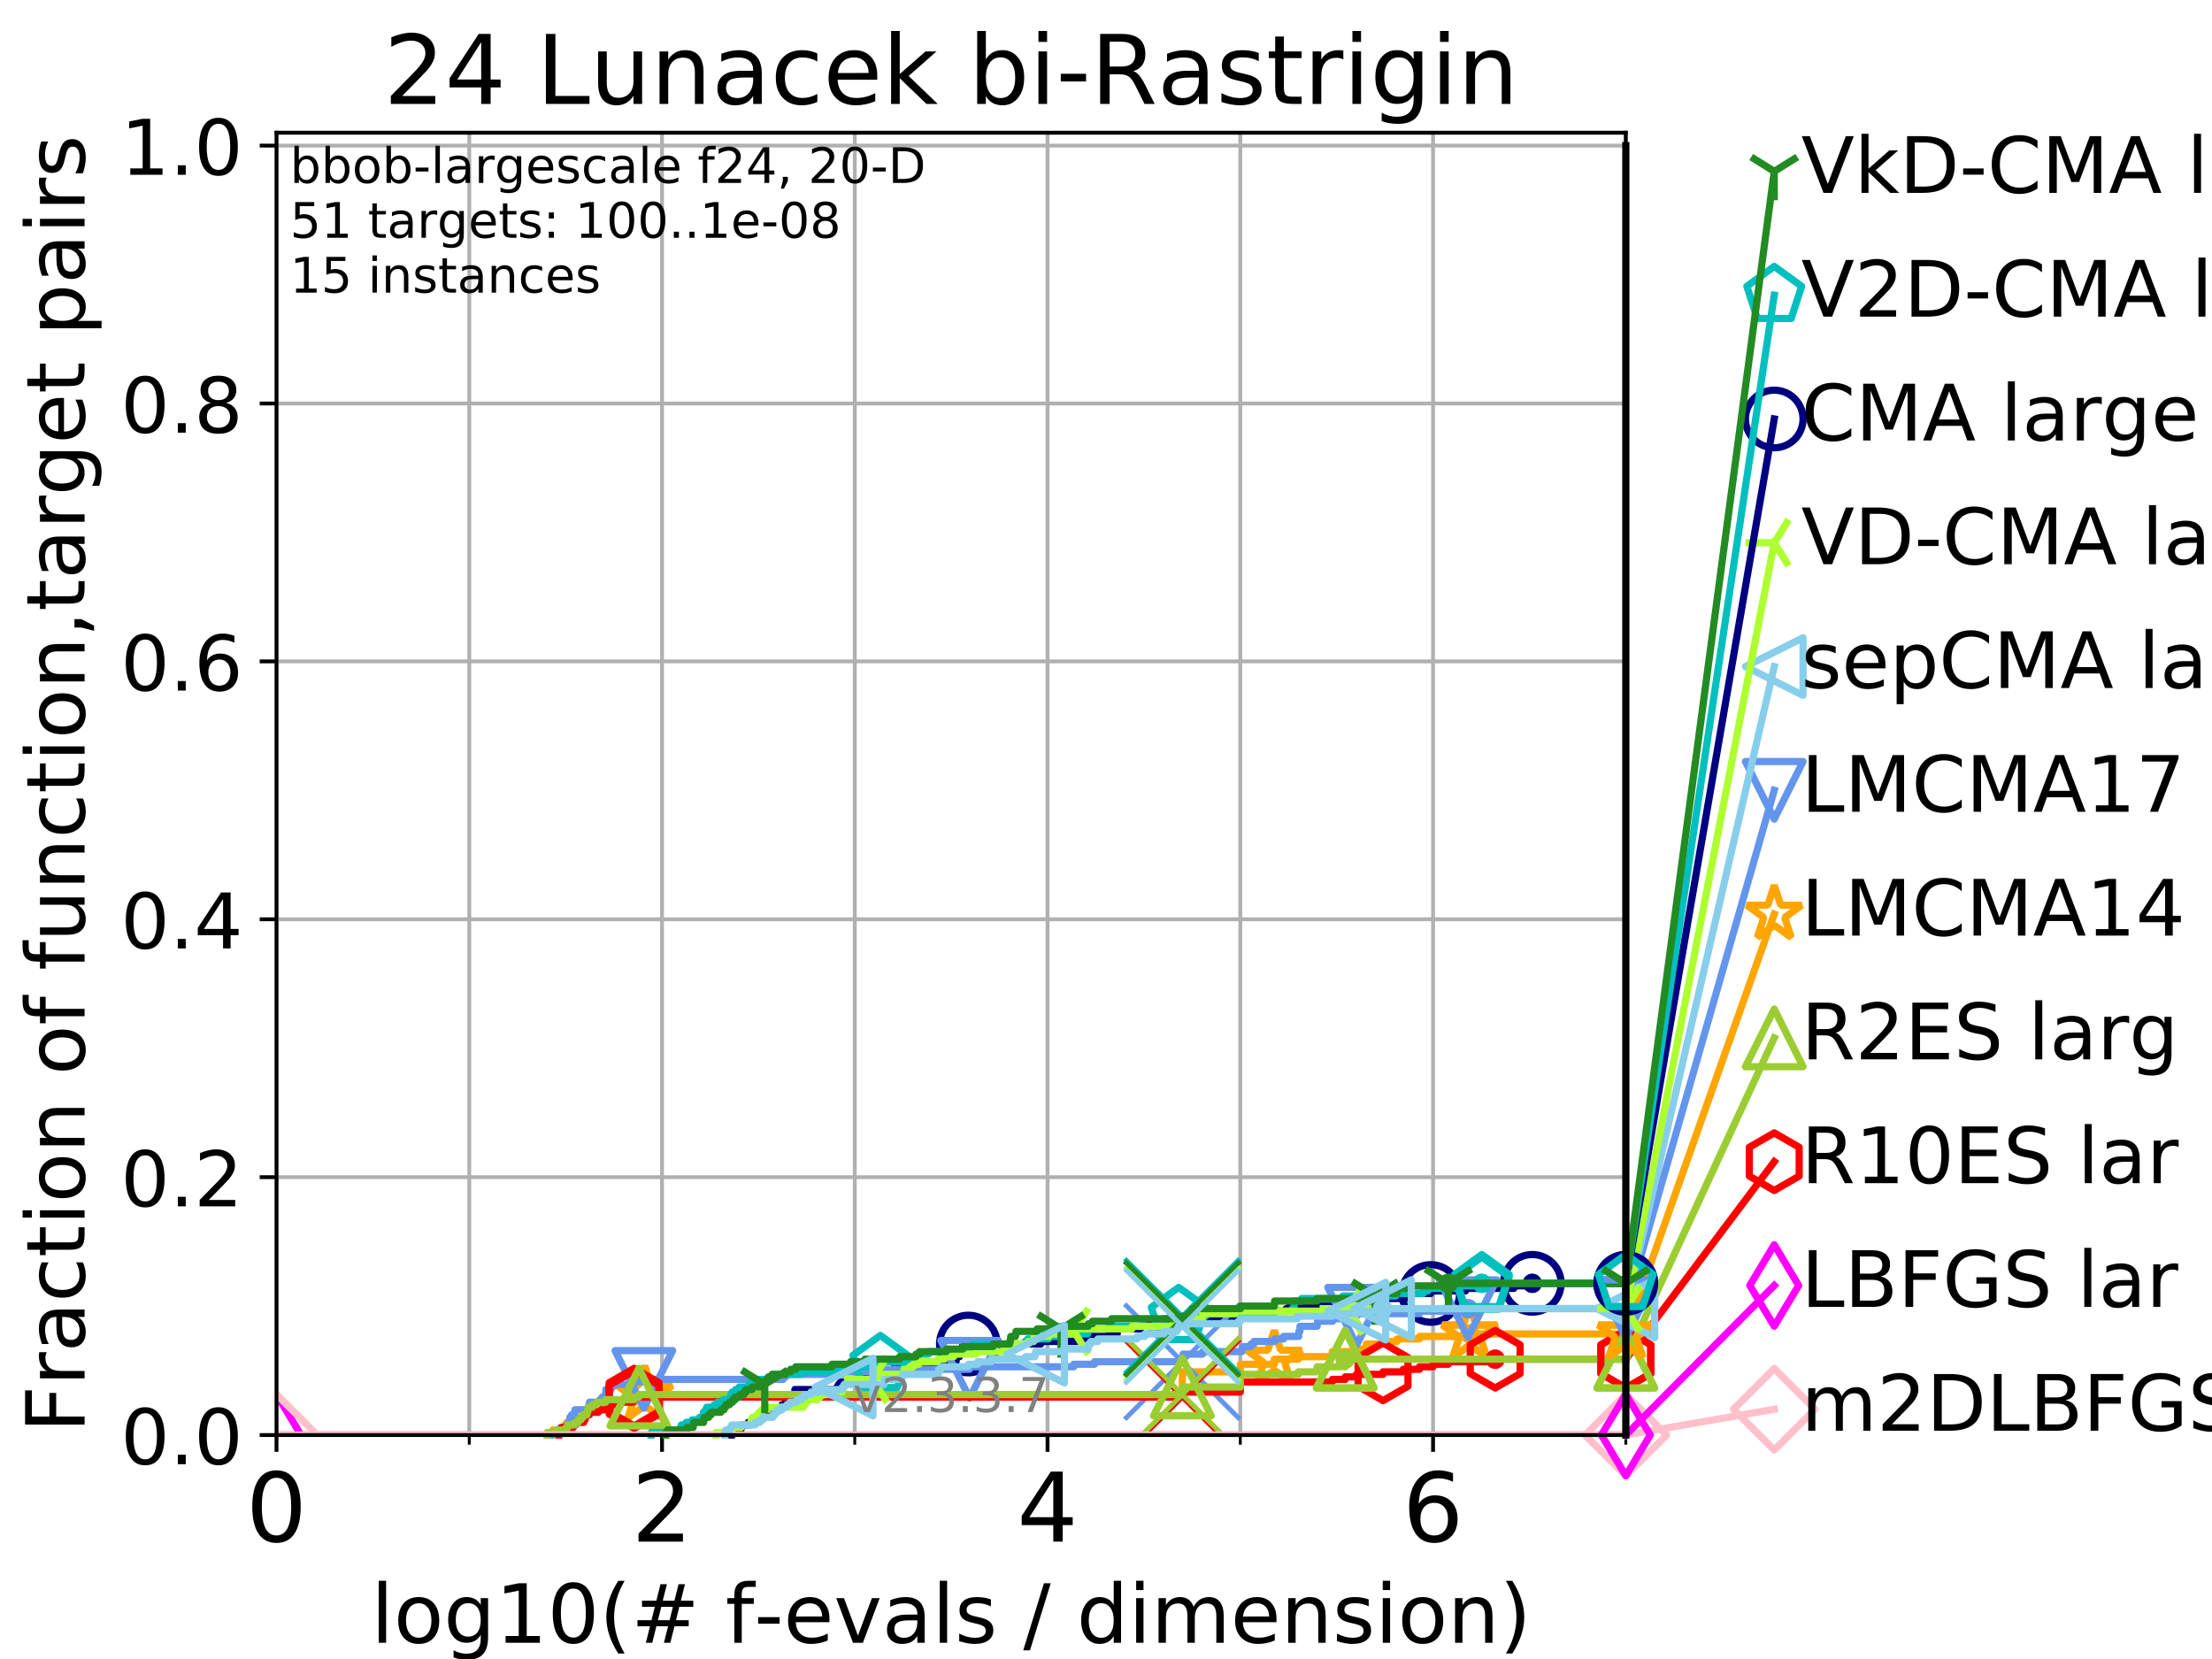 <?xml version="1.0" encoding="utf-8" standalone="no"?>
<!DOCTYPE svg PUBLIC "-//W3C//DTD SVG 1.1//EN"
  "http://www.w3.org/Graphics/SVG/1.1/DTD/svg11.dtd">
<!-- Created with matplotlib (https://matplotlib.org/) -->
<svg height="345.6pt" version="1.1" viewBox="0 0 460.8 345.6" width="460.8pt" xmlns="http://www.w3.org/2000/svg" xmlns:xlink="http://www.w3.org/1999/xlink">
 <defs>
  <style type="text/css">
*{stroke-linecap:butt;stroke-linejoin:round;}
  </style>
 </defs>
 <g id="figure_1">
  <g id="patch_1">
   <path d="M 0 345.6 
L 460.8 345.6 
L 460.8 0 
L 0 0 
z
" style="fill:#ffffff;"/>
  </g>
  <g id="axes_1">
   <g id="patch_2">
    <path d="M 57.6 298.944 
L 338.688 298.944 
L 338.688 27.648 
L 57.6 27.648 
z
" style="fill:#ffffff;"/>
   </g>
   <g id="matplotlib.axis_1">
    <g id="xtick_1">
     <g id="line2d_1">
      <path clip-path="url(#p6ba8026319)" d="M 57.6 298.944 
L 57.6 27.648 
" style="fill:none;stroke:#b0b0b0;stroke-linecap:square;stroke-width:0.8;"/>
     </g>
     <g id="line2d_2">
      <defs>
       <path d="M 0 0 
L 0 3.5 
" id="maf4ec872b1" style="stroke:#000000;stroke-width:0.8;"/>
      </defs>
      <g>
       <use style="stroke:#000000;stroke-width:0.8;" x="57.6" xlink:href="#maf4ec872b1" y="298.944"/>
      </g>
     </g>
     <g id="text_1">
      <!-- 0 -->
      <defs>
       <path d="M 31.781 66.406 
Q 24.172 66.406 20.328 58.906 
Q 16.5 51.422 16.5 36.375 
Q 16.5 21.391 20.328 13.891 
Q 24.172 6.391 31.781 6.391 
Q 39.453 6.391 43.281 13.891 
Q 47.125 21.391 47.125 36.375 
Q 47.125 51.422 43.281 58.906 
Q 39.453 66.406 31.781 66.406 
z
M 31.781 74.219 
Q 44.047 74.219 50.516 64.516 
Q 56.984 54.828 56.984 36.375 
Q 56.984 17.969 50.516 8.266 
Q 44.047 -1.422 31.781 -1.422 
Q 19.531 -1.422 13.062 8.266 
Q 6.594 17.969 6.594 36.375 
Q 6.594 54.828 13.062 64.516 
Q 19.531 74.219 31.781 74.219 
z
" id="DejaVuSans-48"/>
      </defs>
      <g transform="translate(51.237 321.141)scale(0.2 -0.2)">
       <use xlink:href="#DejaVuSans-48"/>
      </g>
     </g>
    </g>
    <g id="xtick_2">
     <g id="line2d_3">
      <path clip-path="url(#p6ba8026319)" d="M 137.911 298.944 
L 137.911 27.648 
" style="fill:none;stroke:#b0b0b0;stroke-linecap:square;stroke-width:0.8;"/>
     </g>
     <g id="line2d_4">
      <g>
       <use style="stroke:#000000;stroke-width:0.8;" x="137.911" xlink:href="#maf4ec872b1" y="298.944"/>
      </g>
     </g>
     <g id="text_2">
      <!-- 2 -->
      <defs>
       <path d="M 19.188 8.297 
L 53.609 8.297 
L 53.609 0 
L 7.328 0 
L 7.328 8.297 
Q 12.938 14.109 22.625 23.891 
Q 32.328 33.688 34.812 36.531 
Q 39.547 41.844 41.422 45.531 
Q 43.312 49.219 43.312 52.781 
Q 43.312 58.594 39.234 62.25 
Q 35.156 65.922 28.609 65.922 
Q 23.969 65.922 18.812 64.312 
Q 13.672 62.703 7.812 59.422 
L 7.812 69.391 
Q 13.766 71.781 18.938 73 
Q 24.125 74.219 28.422 74.219 
Q 39.75 74.219 46.484 68.547 
Q 53.219 62.891 53.219 53.422 
Q 53.219 48.922 51.531 44.891 
Q 49.859 40.875 45.406 35.406 
Q 44.188 33.984 37.641 27.219 
Q 31.109 20.453 19.188 8.297 
z
" id="DejaVuSans-50"/>
      </defs>
      <g transform="translate(131.548 321.141)scale(0.2 -0.2)">
       <use xlink:href="#DejaVuSans-50"/>
      </g>
     </g>
    </g>
    <g id="xtick_3">
     <g id="line2d_5">
      <path clip-path="url(#p6ba8026319)" d="M 218.222 298.944 
L 218.222 27.648 
" style="fill:none;stroke:#b0b0b0;stroke-linecap:square;stroke-width:0.8;"/>
     </g>
     <g id="line2d_6">
      <g>
       <use style="stroke:#000000;stroke-width:0.8;" x="218.222" xlink:href="#maf4ec872b1" y="298.944"/>
      </g>
     </g>
     <g id="text_3">
      <!-- 4 -->
      <defs>
       <path d="M 37.797 64.312 
L 12.891 25.391 
L 37.797 25.391 
z
M 35.203 72.906 
L 47.609 72.906 
L 47.609 25.391 
L 58.016 25.391 
L 58.016 17.188 
L 47.609 17.188 
L 47.609 0 
L 37.797 0 
L 37.797 17.188 
L 4.891 17.188 
L 4.891 26.703 
z
" id="DejaVuSans-52"/>
      </defs>
      <g transform="translate(211.859 321.141)scale(0.2 -0.2)">
       <use xlink:href="#DejaVuSans-52"/>
      </g>
     </g>
    </g>
    <g id="xtick_4">
     <g id="line2d_7">
      <path clip-path="url(#p6ba8026319)" d="M 298.533 298.944 
L 298.533 27.648 
" style="fill:none;stroke:#b0b0b0;stroke-linecap:square;stroke-width:0.8;"/>
     </g>
     <g id="line2d_8">
      <g>
       <use style="stroke:#000000;stroke-width:0.8;" x="298.533" xlink:href="#maf4ec872b1" y="298.944"/>
      </g>
     </g>
     <g id="text_4">
      <!-- 6 -->
      <defs>
       <path d="M 33.016 40.375 
Q 26.375 40.375 22.484 35.828 
Q 18.609 31.297 18.609 23.391 
Q 18.609 15.531 22.484 10.953 
Q 26.375 6.391 33.016 6.391 
Q 39.656 6.391 43.531 10.953 
Q 47.406 15.531 47.406 23.391 
Q 47.406 31.297 43.531 35.828 
Q 39.656 40.375 33.016 40.375 
z
M 52.594 71.297 
L 52.594 62.312 
Q 48.875 64.062 45.094 64.984 
Q 41.312 65.922 37.594 65.922 
Q 27.828 65.922 22.672 59.328 
Q 17.531 52.734 16.797 39.406 
Q 19.672 43.656 24.016 45.922 
Q 28.375 48.188 33.594 48.188 
Q 44.578 48.188 50.953 41.516 
Q 57.328 34.859 57.328 23.391 
Q 57.328 12.156 50.688 5.359 
Q 44.047 -1.422 33.016 -1.422 
Q 20.359 -1.422 13.672 8.266 
Q 6.984 17.969 6.984 36.375 
Q 6.984 53.656 15.188 63.938 
Q 23.391 74.219 37.203 74.219 
Q 40.922 74.219 44.703 73.484 
Q 48.484 72.75 52.594 71.297 
z
" id="DejaVuSans-54"/>
      </defs>
      <g transform="translate(292.17 321.141)scale(0.2 -0.2)">
       <use xlink:href="#DejaVuSans-54"/>
      </g>
     </g>
    </g>
    <g id="xtick_5">
     <g id="line2d_9">
      <path clip-path="url(#p6ba8026319)" d="M 97.755 298.944 
L 97.755 27.648 
" style="fill:none;stroke:#b0b0b0;stroke-linecap:square;stroke-width:0.8;"/>
     </g>
     <g id="line2d_10">
      <defs>
       <path d="M 0 0 
L 0 2 
" id="mfed4127ad0" style="stroke:#000000;stroke-width:0.6;"/>
      </defs>
      <g>
       <use style="stroke:#000000;stroke-width:0.6;" x="97.755" xlink:href="#mfed4127ad0" y="298.944"/>
      </g>
     </g>
    </g>
    <g id="xtick_6">
     <g id="line2d_11">
      <path clip-path="url(#p6ba8026319)" d="M 178.066 298.944 
L 178.066 27.648 
" style="fill:none;stroke:#b0b0b0;stroke-linecap:square;stroke-width:0.8;"/>
     </g>
     <g id="line2d_12">
      <g>
       <use style="stroke:#000000;stroke-width:0.6;" x="178.066" xlink:href="#mfed4127ad0" y="298.944"/>
      </g>
     </g>
    </g>
    <g id="xtick_7">
     <g id="line2d_13">
      <path clip-path="url(#p6ba8026319)" d="M 258.377 298.944 
L 258.377 27.648 
" style="fill:none;stroke:#b0b0b0;stroke-linecap:square;stroke-width:0.8;"/>
     </g>
     <g id="line2d_14">
      <g>
       <use style="stroke:#000000;stroke-width:0.6;" x="258.377" xlink:href="#mfed4127ad0" y="298.944"/>
      </g>
     </g>
    </g>
    <g id="xtick_8">
     <g id="line2d_15">
      <path clip-path="url(#p6ba8026319)" d="M 338.688 298.944 
L 338.688 27.648 
" style="fill:none;stroke:#b0b0b0;stroke-linecap:square;stroke-width:0.8;"/>
     </g>
     <g id="line2d_16">
      <g>
       <use style="stroke:#000000;stroke-width:0.6;" x="338.688" xlink:href="#mfed4127ad0" y="298.944"/>
      </g>
     </g>
    </g>
    <g id="text_5">
     <!-- log10(# f-evals / dimension) -->
     <defs>
      <path d="M 9.422 75.984 
L 18.406 75.984 
L 18.406 0 
L 9.422 0 
z
" id="DejaVuSans-108"/>
      <path d="M 30.609 48.391 
Q 23.391 48.391 19.188 42.75 
Q 14.984 37.109 14.984 27.297 
Q 14.984 17.484 19.156 11.844 
Q 23.344 6.203 30.609 6.203 
Q 37.797 6.203 41.984 11.859 
Q 46.188 17.531 46.188 27.297 
Q 46.188 37.016 41.984 42.703 
Q 37.797 48.391 30.609 48.391 
z
M 30.609 56 
Q 42.328 56 49.016 48.375 
Q 55.719 40.766 55.719 27.297 
Q 55.719 13.875 49.016 6.219 
Q 42.328 -1.422 30.609 -1.422 
Q 18.844 -1.422 12.172 6.219 
Q 5.516 13.875 5.516 27.297 
Q 5.516 40.766 12.172 48.375 
Q 18.844 56 30.609 56 
z
" id="DejaVuSans-111"/>
      <path d="M 45.406 27.984 
Q 45.406 37.75 41.375 43.109 
Q 37.359 48.484 30.078 48.484 
Q 22.859 48.484 18.828 43.109 
Q 14.797 37.75 14.797 27.984 
Q 14.797 18.266 18.828 12.891 
Q 22.859 7.516 30.078 7.516 
Q 37.359 7.516 41.375 12.891 
Q 45.406 18.266 45.406 27.984 
z
M 54.391 6.781 
Q 54.391 -7.172 48.188 -13.984 
Q 42 -20.797 29.203 -20.797 
Q 24.469 -20.797 20.266 -20.094 
Q 16.062 -19.391 12.109 -17.922 
L 12.109 -9.188 
Q 16.062 -11.328 19.922 -12.344 
Q 23.781 -13.375 27.781 -13.375 
Q 36.625 -13.375 41.016 -8.766 
Q 45.406 -4.156 45.406 5.172 
L 45.406 9.625 
Q 42.625 4.781 38.281 2.391 
Q 33.938 0 27.875 0 
Q 17.828 0 11.672 7.656 
Q 5.516 15.328 5.516 27.984 
Q 5.516 40.672 11.672 48.328 
Q 17.828 56 27.875 56 
Q 33.938 56 38.281 53.609 
Q 42.625 51.219 45.406 46.391 
L 45.406 54.688 
L 54.391 54.688 
z
" id="DejaVuSans-103"/>
      <path d="M 12.406 8.297 
L 28.516 8.297 
L 28.516 63.922 
L 10.984 60.406 
L 10.984 69.391 
L 28.422 72.906 
L 38.281 72.906 
L 38.281 8.297 
L 54.391 8.297 
L 54.391 0 
L 12.406 0 
z
" id="DejaVuSans-49"/>
      <path d="M 31 75.875 
Q 24.469 64.656 21.281 53.656 
Q 18.109 42.672 18.109 31.391 
Q 18.109 20.125 21.312 9.062 
Q 24.516 -2 31 -13.188 
L 23.188 -13.188 
Q 15.875 -1.703 12.234 9.375 
Q 8.594 20.453 8.594 31.391 
Q 8.594 42.281 12.203 53.312 
Q 15.828 64.359 23.188 75.875 
z
" id="DejaVuSans-40"/>
      <path d="M 51.125 44 
L 36.922 44 
L 32.812 27.688 
L 47.125 27.688 
z
M 43.797 71.781 
L 38.719 51.516 
L 52.984 51.516 
L 58.109 71.781 
L 65.922 71.781 
L 60.891 51.516 
L 76.125 51.516 
L 76.125 44 
L 58.984 44 
L 54.984 27.688 
L 70.516 27.688 
L 70.516 20.219 
L 53.078 20.219 
L 48 0 
L 40.188 0 
L 45.219 20.219 
L 30.906 20.219 
L 25.875 0 
L 18.016 0 
L 23.094 20.219 
L 7.719 20.219 
L 7.719 27.688 
L 24.906 27.688 
L 29 44 
L 13.281 44 
L 13.281 51.516 
L 30.906 51.516 
L 35.891 71.781 
z
" id="DejaVuSans-35"/>
      <path id="DejaVuSans-32"/>
      <path d="M 37.109 75.984 
L 37.109 68.5 
L 28.516 68.5 
Q 23.688 68.5 21.797 66.547 
Q 19.922 64.594 19.922 59.516 
L 19.922 54.688 
L 34.719 54.688 
L 34.719 47.703 
L 19.922 47.703 
L 19.922 0 
L 10.891 0 
L 10.891 47.703 
L 2.297 47.703 
L 2.297 54.688 
L 10.891 54.688 
L 10.891 58.5 
Q 10.891 67.625 15.141 71.797 
Q 19.391 75.984 28.609 75.984 
z
" id="DejaVuSans-102"/>
      <path d="M 4.891 31.391 
L 31.203 31.391 
L 31.203 23.391 
L 4.891 23.391 
z
" id="DejaVuSans-45"/>
      <path d="M 56.203 29.594 
L 56.203 25.203 
L 14.891 25.203 
Q 15.484 15.922 20.484 11.062 
Q 25.484 6.203 34.422 6.203 
Q 39.594 6.203 44.453 7.469 
Q 49.312 8.734 54.109 11.281 
L 54.109 2.781 
Q 49.266 0.734 44.188 -0.344 
Q 39.109 -1.422 33.891 -1.422 
Q 20.797 -1.422 13.156 6.188 
Q 5.516 13.812 5.516 26.812 
Q 5.516 40.234 12.766 48.109 
Q 20.016 56 32.328 56 
Q 43.359 56 49.781 48.891 
Q 56.203 41.797 56.203 29.594 
z
M 47.219 32.234 
Q 47.125 39.594 43.094 43.984 
Q 39.062 48.391 32.422 48.391 
Q 24.906 48.391 20.391 44.141 
Q 15.875 39.891 15.188 32.172 
z
" id="DejaVuSans-101"/>
      <path d="M 2.984 54.688 
L 12.5 54.688 
L 29.594 8.797 
L 46.688 54.688 
L 56.203 54.688 
L 35.688 0 
L 23.484 0 
z
" id="DejaVuSans-118"/>
      <path d="M 34.281 27.484 
Q 23.391 27.484 19.188 25 
Q 14.984 22.516 14.984 16.5 
Q 14.984 11.719 18.141 8.906 
Q 21.297 6.109 26.703 6.109 
Q 34.188 6.109 38.703 11.406 
Q 43.219 16.703 43.219 25.484 
L 43.219 27.484 
z
M 52.203 31.203 
L 52.203 0 
L 43.219 0 
L 43.219 8.297 
Q 40.141 3.328 35.547 0.953 
Q 30.953 -1.422 24.312 -1.422 
Q 15.922 -1.422 10.953 3.297 
Q 6 8.016 6 15.922 
Q 6 25.141 12.172 29.828 
Q 18.359 34.516 30.609 34.516 
L 43.219 34.516 
L 43.219 35.406 
Q 43.219 41.609 39.141 45 
Q 35.062 48.391 27.688 48.391 
Q 23 48.391 18.547 47.266 
Q 14.109 46.141 10.016 43.891 
L 10.016 52.203 
Q 14.938 54.109 19.578 55.047 
Q 24.219 56 28.609 56 
Q 40.484 56 46.344 49.844 
Q 52.203 43.703 52.203 31.203 
z
" id="DejaVuSans-97"/>
      <path d="M 44.281 53.078 
L 44.281 44.578 
Q 40.484 46.531 36.375 47.5 
Q 32.281 48.484 27.875 48.484 
Q 21.188 48.484 17.844 46.438 
Q 14.5 44.391 14.5 40.281 
Q 14.5 37.156 16.891 35.375 
Q 19.281 33.594 26.516 31.984 
L 29.594 31.297 
Q 39.156 29.25 43.188 25.516 
Q 47.219 21.781 47.219 15.094 
Q 47.219 7.469 41.188 3.016 
Q 35.156 -1.422 24.609 -1.422 
Q 20.219 -1.422 15.453 -0.562 
Q 10.688 0.297 5.422 2 
L 5.422 11.281 
Q 10.406 8.688 15.234 7.391 
Q 20.062 6.109 24.812 6.109 
Q 31.156 6.109 34.562 8.281 
Q 37.984 10.453 37.984 14.406 
Q 37.984 18.062 35.516 20.016 
Q 33.062 21.969 24.703 23.781 
L 21.578 24.516 
Q 13.234 26.266 9.516 29.906 
Q 5.812 33.547 5.812 39.891 
Q 5.812 47.609 11.281 51.797 
Q 16.75 56 26.812 56 
Q 31.781 56 36.172 55.266 
Q 40.578 54.547 44.281 53.078 
z
" id="DejaVuSans-115"/>
      <path d="M 25.391 72.906 
L 33.688 72.906 
L 8.297 -9.281 
L 0 -9.281 
z
" id="DejaVuSans-47"/>
      <path d="M 45.406 46.391 
L 45.406 75.984 
L 54.391 75.984 
L 54.391 0 
L 45.406 0 
L 45.406 8.203 
Q 42.578 3.328 38.25 0.953 
Q 33.938 -1.422 27.875 -1.422 
Q 17.969 -1.422 11.734 6.484 
Q 5.516 14.406 5.516 27.297 
Q 5.516 40.188 11.734 48.094 
Q 17.969 56 27.875 56 
Q 33.938 56 38.25 53.625 
Q 42.578 51.266 45.406 46.391 
z
M 14.797 27.297 
Q 14.797 17.391 18.875 11.75 
Q 22.953 6.109 30.078 6.109 
Q 37.203 6.109 41.297 11.75 
Q 45.406 17.391 45.406 27.297 
Q 45.406 37.203 41.297 42.844 
Q 37.203 48.484 30.078 48.484 
Q 22.953 48.484 18.875 42.844 
Q 14.797 37.203 14.797 27.297 
z
" id="DejaVuSans-100"/>
      <path d="M 9.422 54.688 
L 18.406 54.688 
L 18.406 0 
L 9.422 0 
z
M 9.422 75.984 
L 18.406 75.984 
L 18.406 64.594 
L 9.422 64.594 
z
" id="DejaVuSans-105"/>
      <path d="M 52 44.188 
Q 55.375 50.25 60.062 53.125 
Q 64.75 56 71.094 56 
Q 79.641 56 84.281 50.016 
Q 88.922 44.047 88.922 33.016 
L 88.922 0 
L 79.891 0 
L 79.891 32.719 
Q 79.891 40.578 77.094 44.375 
Q 74.312 48.188 68.609 48.188 
Q 61.625 48.188 57.562 43.547 
Q 53.516 38.922 53.516 30.906 
L 53.516 0 
L 44.484 0 
L 44.484 32.719 
Q 44.484 40.625 41.703 44.406 
Q 38.922 48.188 33.109 48.188 
Q 26.219 48.188 22.156 43.531 
Q 18.109 38.875 18.109 30.906 
L 18.109 0 
L 9.078 0 
L 9.078 54.688 
L 18.109 54.688 
L 18.109 46.188 
Q 21.188 51.219 25.484 53.609 
Q 29.781 56 35.688 56 
Q 41.656 56 45.828 52.969 
Q 50 49.953 52 44.188 
z
" id="DejaVuSans-109"/>
      <path d="M 54.891 33.016 
L 54.891 0 
L 45.906 0 
L 45.906 32.719 
Q 45.906 40.484 42.875 44.328 
Q 39.844 48.188 33.797 48.188 
Q 26.516 48.188 22.312 43.547 
Q 18.109 38.922 18.109 30.906 
L 18.109 0 
L 9.078 0 
L 9.078 54.688 
L 18.109 54.688 
L 18.109 46.188 
Q 21.344 51.125 25.703 53.562 
Q 30.078 56 35.797 56 
Q 45.219 56 50.047 50.172 
Q 54.891 44.344 54.891 33.016 
z
" id="DejaVuSans-110"/>
      <path d="M 8.016 75.875 
L 15.828 75.875 
Q 23.141 64.359 26.781 53.312 
Q 30.422 42.281 30.422 31.391 
Q 30.422 20.453 26.781 9.375 
Q 23.141 -1.703 15.828 -13.188 
L 8.016 -13.188 
Q 14.5 -2 17.703 9.062 
Q 20.906 20.125 20.906 31.391 
Q 20.906 42.672 17.703 53.656 
Q 14.5 64.656 8.016 75.875 
z
" id="DejaVuSans-41"/>
     </defs>
     <g transform="translate(77.303 342.218)scale(0.17 -0.17)">
      <use xlink:href="#DejaVuSans-108"/>
      <use x="27.783" xlink:href="#DejaVuSans-111"/>
      <use x="88.965" xlink:href="#DejaVuSans-103"/>
      <use x="152.441" xlink:href="#DejaVuSans-49"/>
      <use x="216.064" xlink:href="#DejaVuSans-48"/>
      <use x="279.688" xlink:href="#DejaVuSans-40"/>
      <use x="318.701" xlink:href="#DejaVuSans-35"/>
      <use x="402.49" xlink:href="#DejaVuSans-32"/>
      <use x="434.277" xlink:href="#DejaVuSans-102"/>
      <use x="469.404" xlink:href="#DejaVuSans-45"/>
      <use x="505.488" xlink:href="#DejaVuSans-101"/>
      <use x="567.012" xlink:href="#DejaVuSans-118"/>
      <use x="626.191" xlink:href="#DejaVuSans-97"/>
      <use x="687.471" xlink:href="#DejaVuSans-108"/>
      <use x="715.254" xlink:href="#DejaVuSans-115"/>
      <use x="767.354" xlink:href="#DejaVuSans-32"/>
      <use x="799.141" xlink:href="#DejaVuSans-47"/>
      <use x="832.832" xlink:href="#DejaVuSans-32"/>
      <use x="864.619" xlink:href="#DejaVuSans-100"/>
      <use x="928.096" xlink:href="#DejaVuSans-105"/>
      <use x="955.879" xlink:href="#DejaVuSans-109"/>
      <use x="1053.291" xlink:href="#DejaVuSans-101"/>
      <use x="1114.814" xlink:href="#DejaVuSans-110"/>
      <use x="1178.193" xlink:href="#DejaVuSans-115"/>
      <use x="1230.293" xlink:href="#DejaVuSans-105"/>
      <use x="1258.076" xlink:href="#DejaVuSans-111"/>
      <use x="1319.258" xlink:href="#DejaVuSans-110"/>
      <use x="1382.637" xlink:href="#DejaVuSans-41"/>
     </g>
    </g>
   </g>
   <g id="matplotlib.axis_2">
    <g id="ytick_1">
     <g id="line2d_17">
      <path clip-path="url(#p6ba8026319)" d="M 57.6 298.944 
L 338.688 298.944 
" style="fill:none;stroke:#b0b0b0;stroke-linecap:square;stroke-width:0.8;"/>
     </g>
     <g id="line2d_18">
      <defs>
       <path d="M 0 0 
L -3.5 0 
" id="mb8c86c02cb" style="stroke:#000000;stroke-width:0.8;"/>
      </defs>
      <g>
       <use style="stroke:#000000;stroke-width:0.8;" x="57.6" xlink:href="#mb8c86c02cb" y="298.944"/>
      </g>
     </g>
     <g id="text_6">
      <!-- 0.0 -->
      <defs>
       <path d="M 10.688 12.406 
L 21 12.406 
L 21 0 
L 10.688 0 
z
" id="DejaVuSans-46"/>
      </defs>
      <g transform="translate(25.155 305.023)scale(0.16 -0.16)">
       <use xlink:href="#DejaVuSans-48"/>
       <use x="63.623" xlink:href="#DejaVuSans-46"/>
       <use x="95.41" xlink:href="#DejaVuSans-48"/>
      </g>
     </g>
    </g>
    <g id="ytick_2">
     <g id="line2d_19">
      <path clip-path="url(#p6ba8026319)" d="M 57.6 245.222 
L 338.688 245.222 
" style="fill:none;stroke:#b0b0b0;stroke-linecap:square;stroke-width:0.8;"/>
     </g>
     <g id="line2d_20">
      <g>
       <use style="stroke:#000000;stroke-width:0.8;" x="57.6" xlink:href="#mb8c86c02cb" y="245.222"/>
      </g>
     </g>
     <g id="text_7">
      <!-- 0.2 -->
      <g transform="translate(25.155 251.301)scale(0.16 -0.16)">
       <use xlink:href="#DejaVuSans-48"/>
       <use x="63.623" xlink:href="#DejaVuSans-46"/>
       <use x="95.41" xlink:href="#DejaVuSans-50"/>
      </g>
     </g>
    </g>
    <g id="ytick_3">
     <g id="line2d_21">
      <path clip-path="url(#p6ba8026319)" d="M 57.6 191.5 
L 338.688 191.5 
" style="fill:none;stroke:#b0b0b0;stroke-linecap:square;stroke-width:0.8;"/>
     </g>
     <g id="line2d_22">
      <g>
       <use style="stroke:#000000;stroke-width:0.8;" x="57.6" xlink:href="#mb8c86c02cb" y="191.5"/>
      </g>
     </g>
     <g id="text_8">
      <!-- 0.4 -->
      <g transform="translate(25.155 197.579)scale(0.16 -0.16)">
       <use xlink:href="#DejaVuSans-48"/>
       <use x="63.623" xlink:href="#DejaVuSans-46"/>
       <use x="95.41" xlink:href="#DejaVuSans-52"/>
      </g>
     </g>
    </g>
    <g id="ytick_4">
     <g id="line2d_23">
      <path clip-path="url(#p6ba8026319)" d="M 57.6 137.778 
L 338.688 137.778 
" style="fill:none;stroke:#b0b0b0;stroke-linecap:square;stroke-width:0.8;"/>
     </g>
     <g id="line2d_24">
      <g>
       <use style="stroke:#000000;stroke-width:0.8;" x="57.6" xlink:href="#mb8c86c02cb" y="137.778"/>
      </g>
     </g>
     <g id="text_9">
      <!-- 0.6 -->
      <g transform="translate(25.155 143.857)scale(0.16 -0.16)">
       <use xlink:href="#DejaVuSans-48"/>
       <use x="63.623" xlink:href="#DejaVuSans-46"/>
       <use x="95.41" xlink:href="#DejaVuSans-54"/>
      </g>
     </g>
    </g>
    <g id="ytick_5">
     <g id="line2d_25">
      <path clip-path="url(#p6ba8026319)" d="M 57.6 84.056 
L 338.688 84.056 
" style="fill:none;stroke:#b0b0b0;stroke-linecap:square;stroke-width:0.8;"/>
     </g>
     <g id="line2d_26">
      <g>
       <use style="stroke:#000000;stroke-width:0.8;" x="57.6" xlink:href="#mb8c86c02cb" y="84.056"/>
      </g>
     </g>
     <g id="text_10">
      <!-- 0.8 -->
      <defs>
       <path d="M 31.781 34.625 
Q 24.75 34.625 20.719 30.859 
Q 16.703 27.094 16.703 20.516 
Q 16.703 13.922 20.719 10.156 
Q 24.75 6.391 31.781 6.391 
Q 38.812 6.391 42.859 10.172 
Q 46.922 13.969 46.922 20.516 
Q 46.922 27.094 42.891 30.859 
Q 38.875 34.625 31.781 34.625 
z
M 21.922 38.812 
Q 15.578 40.375 12.031 44.719 
Q 8.5 49.078 8.5 55.328 
Q 8.5 64.062 14.719 69.141 
Q 20.953 74.219 31.781 74.219 
Q 42.672 74.219 48.875 69.141 
Q 55.078 64.062 55.078 55.328 
Q 55.078 49.078 51.531 44.719 
Q 48 40.375 41.703 38.812 
Q 48.828 37.156 52.797 32.312 
Q 56.781 27.484 56.781 20.516 
Q 56.781 9.906 50.312 4.234 
Q 43.844 -1.422 31.781 -1.422 
Q 19.734 -1.422 13.25 4.234 
Q 6.781 9.906 6.781 20.516 
Q 6.781 27.484 10.781 32.312 
Q 14.797 37.156 21.922 38.812 
z
M 18.312 54.391 
Q 18.312 48.734 21.844 45.562 
Q 25.391 42.391 31.781 42.391 
Q 38.141 42.391 41.719 45.562 
Q 45.312 48.734 45.312 54.391 
Q 45.312 60.062 41.719 63.234 
Q 38.141 66.406 31.781 66.406 
Q 25.391 66.406 21.844 63.234 
Q 18.312 60.062 18.312 54.391 
z
" id="DejaVuSans-56"/>
      </defs>
      <g transform="translate(25.155 90.135)scale(0.16 -0.16)">
       <use xlink:href="#DejaVuSans-48"/>
       <use x="63.623" xlink:href="#DejaVuSans-46"/>
       <use x="95.41" xlink:href="#DejaVuSans-56"/>
      </g>
     </g>
    </g>
    <g id="ytick_6">
     <g id="line2d_27">
      <path clip-path="url(#p6ba8026319)" d="M 57.6 30.334 
L 338.688 30.334 
" style="fill:none;stroke:#b0b0b0;stroke-linecap:square;stroke-width:0.8;"/>
     </g>
     <g id="line2d_28">
      <g>
       <use style="stroke:#000000;stroke-width:0.8;" x="57.6" xlink:href="#mb8c86c02cb" y="30.334"/>
      </g>
     </g>
     <g id="text_11">
      <!-- 1.0 -->
      <g transform="translate(25.155 36.413)scale(0.16 -0.16)">
       <use xlink:href="#DejaVuSans-49"/>
       <use x="63.623" xlink:href="#DejaVuSans-46"/>
       <use x="95.41" xlink:href="#DejaVuSans-48"/>
      </g>
     </g>
    </g>
    <g id="text_12">
     <!-- Fraction of function,target pairs -->
     <defs>
      <path d="M 9.812 72.906 
L 51.703 72.906 
L 51.703 64.594 
L 19.672 64.594 
L 19.672 43.109 
L 48.578 43.109 
L 48.578 34.812 
L 19.672 34.812 
L 19.672 0 
L 9.812 0 
z
" id="DejaVuSans-70"/>
      <path d="M 41.109 46.297 
Q 39.594 47.172 37.812 47.578 
Q 36.031 48 33.891 48 
Q 26.266 48 22.188 43.047 
Q 18.109 38.094 18.109 28.812 
L 18.109 0 
L 9.078 0 
L 9.078 54.688 
L 18.109 54.688 
L 18.109 46.188 
Q 20.953 51.172 25.484 53.578 
Q 30.031 56 36.531 56 
Q 37.453 56 38.578 55.875 
Q 39.703 55.766 41.062 55.516 
z
" id="DejaVuSans-114"/>
      <path d="M 48.781 52.594 
L 48.781 44.188 
Q 44.969 46.297 41.141 47.344 
Q 37.312 48.391 33.406 48.391 
Q 24.656 48.391 19.812 42.844 
Q 14.984 37.312 14.984 27.297 
Q 14.984 17.281 19.812 11.734 
Q 24.656 6.203 33.406 6.203 
Q 37.312 6.203 41.141 7.25 
Q 44.969 8.297 48.781 10.406 
L 48.781 2.094 
Q 45.016 0.344 40.984 -0.531 
Q 36.969 -1.422 32.422 -1.422 
Q 20.062 -1.422 12.781 6.344 
Q 5.516 14.109 5.516 27.297 
Q 5.516 40.672 12.859 48.328 
Q 20.219 56 33.016 56 
Q 37.156 56 41.109 55.141 
Q 45.062 54.297 48.781 52.594 
z
" id="DejaVuSans-99"/>
      <path d="M 18.312 70.219 
L 18.312 54.688 
L 36.812 54.688 
L 36.812 47.703 
L 18.312 47.703 
L 18.312 18.016 
Q 18.312 11.328 20.141 9.422 
Q 21.969 7.516 27.594 7.516 
L 36.812 7.516 
L 36.812 0 
L 27.594 0 
Q 17.188 0 13.234 3.875 
Q 9.281 7.766 9.281 18.016 
L 9.281 47.703 
L 2.688 47.703 
L 2.688 54.688 
L 9.281 54.688 
L 9.281 70.219 
z
" id="DejaVuSans-116"/>
      <path d="M 8.5 21.578 
L 8.5 54.688 
L 17.484 54.688 
L 17.484 21.922 
Q 17.484 14.156 20.5 10.266 
Q 23.531 6.391 29.594 6.391 
Q 36.859 6.391 41.078 11.031 
Q 45.312 15.672 45.312 23.688 
L 45.312 54.688 
L 54.297 54.688 
L 54.297 0 
L 45.312 0 
L 45.312 8.406 
Q 42.047 3.422 37.719 1 
Q 33.406 -1.422 27.688 -1.422 
Q 18.266 -1.422 13.375 4.438 
Q 8.5 10.297 8.5 21.578 
z
M 31.109 56 
z
" id="DejaVuSans-117"/>
      <path d="M 11.719 12.406 
L 22.016 12.406 
L 22.016 4 
L 14.016 -11.625 
L 7.719 -11.625 
L 11.719 4 
z
" id="DejaVuSans-44"/>
      <path d="M 18.109 8.203 
L 18.109 -20.797 
L 9.078 -20.797 
L 9.078 54.688 
L 18.109 54.688 
L 18.109 46.391 
Q 20.953 51.266 25.266 53.625 
Q 29.594 56 35.594 56 
Q 45.562 56 51.781 48.094 
Q 58.016 40.188 58.016 27.297 
Q 58.016 14.406 51.781 6.484 
Q 45.562 -1.422 35.594 -1.422 
Q 29.594 -1.422 25.266 0.953 
Q 20.953 3.328 18.109 8.203 
z
M 48.688 27.297 
Q 48.688 37.203 44.609 42.844 
Q 40.531 48.484 33.406 48.484 
Q 26.266 48.484 22.188 42.844 
Q 18.109 37.203 18.109 27.297 
Q 18.109 17.391 22.188 11.75 
Q 26.266 6.109 33.406 6.109 
Q 40.531 6.109 44.609 11.75 
Q 48.688 17.391 48.688 27.297 
z
" id="DejaVuSans-112"/>
     </defs>
     <g transform="translate(17.62 298.435)rotate(-90)scale(0.17 -0.17)">
      <use xlink:href="#DejaVuSans-70"/>
      <use x="57.41" xlink:href="#DejaVuSans-114"/>
      <use x="98.523" xlink:href="#DejaVuSans-97"/>
      <use x="159.803" xlink:href="#DejaVuSans-99"/>
      <use x="214.783" xlink:href="#DejaVuSans-116"/>
      <use x="253.992" xlink:href="#DejaVuSans-105"/>
      <use x="281.775" xlink:href="#DejaVuSans-111"/>
      <use x="342.957" xlink:href="#DejaVuSans-110"/>
      <use x="406.336" xlink:href="#DejaVuSans-32"/>
      <use x="438.123" xlink:href="#DejaVuSans-111"/>
      <use x="499.305" xlink:href="#DejaVuSans-102"/>
      <use x="534.51" xlink:href="#DejaVuSans-32"/>
      <use x="566.297" xlink:href="#DejaVuSans-102"/>
      <use x="601.502" xlink:href="#DejaVuSans-117"/>
      <use x="664.881" xlink:href="#DejaVuSans-110"/>
      <use x="728.26" xlink:href="#DejaVuSans-99"/>
      <use x="783.24" xlink:href="#DejaVuSans-116"/>
      <use x="822.449" xlink:href="#DejaVuSans-105"/>
      <use x="850.232" xlink:href="#DejaVuSans-111"/>
      <use x="911.414" xlink:href="#DejaVuSans-110"/>
      <use x="974.793" xlink:href="#DejaVuSans-44"/>
      <use x="1006.58" xlink:href="#DejaVuSans-116"/>
      <use x="1045.789" xlink:href="#DejaVuSans-97"/>
      <use x="1107.068" xlink:href="#DejaVuSans-114"/>
      <use x="1148.166" xlink:href="#DejaVuSans-103"/>
      <use x="1211.643" xlink:href="#DejaVuSans-101"/>
      <use x="1273.166" xlink:href="#DejaVuSans-116"/>
      <use x="1312.375" xlink:href="#DejaVuSans-32"/>
      <use x="1344.162" xlink:href="#DejaVuSans-112"/>
      <use x="1407.639" xlink:href="#DejaVuSans-97"/>
      <use x="1468.918" xlink:href="#DejaVuSans-105"/>
      <use x="1496.701" xlink:href="#DejaVuSans-114"/>
      <use x="1537.814" xlink:href="#DejaVuSans-115"/>
     </g>
    </g>
   </g>
   <g id="line2d_29">
    <defs>
     <path d="M 0 1.5 
C 0.398 1.5 0.779 1.342 1.061 1.061 
C 1.342 0.779 1.5 0.398 1.5 0 
C 1.5 -0.398 1.342 -0.779 1.061 -1.061 
C 0.779 -1.342 0.398 -1.5 0 -1.5 
C -0.398 -1.5 -0.779 -1.342 -1.061 -1.061 
C -1.342 -0.779 -1.5 -0.398 -1.5 0 
C -1.5 0.398 -1.342 0.779 -1.061 1.061 
C -0.779 1.342 -0.398 1.5 0 1.5 
z
" id="mca74cb6606" style="stroke:#000080;"/>
    </defs>
    <g>
     <use style="fill:#000080;stroke:#000080;" x="319.211" xlink:href="#mca74cb6606" y="267.343"/>
     <use style="fill:#000080;stroke:#000080;" x="319.211" xlink:href="#mca74cb6606" y="267.343"/>
    </g>
   </g>
   <g id="line2d_30">
    <path d="M 152.36 298.944 
L 152.36 298.417 
L 152.882 298.417 
L 152.882 297.891 
L 154.341 297.891 
L 154.341 297.364 
L 154.473 297.364 
L 154.473 296.837 
L 155.87 296.837 
L 155.87 296.311 
L 157.341 296.311 
L 157.341 295.784 
L 157.534 295.784 
L 157.534 295.257 
L 158.468 295.257 
L 158.468 294.731 
L 159.077 294.731 
L 159.077 294.204 
L 160.278 294.204 
L 160.278 293.677 
L 162.676 293.677 
L 162.676 293.15 
L 162.907 293.15 
L 162.907 292.624 
L 163.632 292.624 
L 163.632 292.097 
L 164.145 292.097 
L 164.145 291.57 
L 164.933 291.57 
L 164.933 291.044 
L 165.382 291.044 
L 165.382 290.517 
L 165.521 290.517 
L 165.521 289.99 
L 165.59 289.99 
L 165.59 289.464 
L 174.346 289.464 
L 174.346 288.937 
L 174.673 288.937 
L 174.673 288.41 
L 175.087 288.41 
L 175.087 287.884 
L 178.51 287.884 
L 178.51 287.357 
L 179.262 287.357 
L 179.262 286.83 
L 179.429 286.83 
L 179.429 286.304 
L 183.753 286.304 
L 183.753 285.777 
L 186.209 285.777 
L 186.209 285.25 
L 186.337 285.25 
L 186.337 284.723 
L 196.038 284.723 
L 196.038 284.197 
L 197.474 284.197 
L 197.474 283.67 
L 199.172 283.67 
L 199.172 283.143 
L 199.253 283.143 
L 199.253 282.617 
L 199.895 282.617 
L 199.895 282.09 
L 200.011 282.09 
L 200.011 281.563 
L 200.024 281.563 
L 200.024 281.037 
L 200.438 281.037 
L 200.438 280.51 
L 201.727 280.51 
L 201.727 279.983 
L 216.827 279.983 
L 216.827 279.457 
L 225.725 279.457 
L 225.725 278.93 
L 226.343 278.93 
L 226.343 278.403 
L 231.112 278.403 
L 231.112 277.877 
L 232.74 277.877 
L 232.74 277.35 
L 232.749 277.35 
L 232.749 276.823 
L 237.63 276.823 
L 237.63 276.296 
L 238.698 276.296 
L 238.698 275.77 
L 241.775 275.77 
L 241.775 275.243 
L 243.089 275.243 
L 243.089 274.716 
L 254.58 274.716 
L 254.58 274.19 
L 260.955 274.19 
L 260.955 273.663 
L 261.988 273.663 
L 261.988 273.136 
L 267.935 273.136 
L 267.935 272.61 
L 268.67 272.61 
L 268.67 272.083 
L 283.234 272.083 
L 283.234 271.556 
L 283.528 271.556 
L 283.528 271.03 
L 288.821 271.03 
L 288.821 270.503 
L 292.876 270.503 
L 292.876 269.976 
L 292.876 269.976 
L 292.876 269.45 
L 298.055 269.45 
L 298.055 268.923 
L 305.287 268.923 
L 305.287 268.396 
L 315.35 268.396 
L 315.35 267.87 
L 319.211 267.87 
L 319.211 267.343 
L 338.688 267.343 
" style="fill:none;stroke:#000080;stroke-linecap:square;stroke-width:1.5;"/>
   </g>
   <g id="line2d_31">
    <defs>
     <path d="M 0 6 
C 1.591 6 3.117 5.368 4.243 4.243 
C 5.368 3.117 6 1.591 6 0 
C 6 -1.591 5.368 -3.117 4.243 -4.243 
C 3.117 -5.368 1.591 -6 0 -6 
C -1.591 -6 -3.117 -5.368 -4.243 -4.243 
C -5.368 -3.117 -6 -1.591 -6 0 
C -6 1.591 -5.368 3.117 -4.243 4.243 
C -3.117 5.368 -1.591 6 0 6 
z
" id="m70b6e56687" style="stroke:#000080;stroke-width:1.5;"/>
    </defs>
    <g>
     <use style="fill-opacity:0;stroke:#000080;stroke-width:1.5;" x="201.727" xlink:href="#m70b6e56687" y="279.983"/>
     <use style="fill-opacity:0;stroke:#000080;stroke-width:1.5;" x="298.055" xlink:href="#m70b6e56687" y="269.45"/>
     <use style="fill-opacity:0;stroke:#000080;stroke-width:1.5;" x="319.211" xlink:href="#m70b6e56687" y="267.343"/>
     <use style="fill-opacity:0;stroke:#000080;stroke-width:1.5;" x="338.688" xlink:href="#m70b6e56687" y="267.343"/>
    </g>
   </g>
   <g id="line2d_32">
    <path style="fill:none;stroke:#000080;stroke-linecap:square;stroke-width:1.5;"/>
    <g/>
   </g>
   <g id="line2d_33">
    <path clip-path="url(#p6ba8026319)" d="M 246.289 274.716 
" style="fill:none;stroke:#000080;stroke-linecap:square;stroke-width:1.5;"/>
    <defs>
     <path d="M -12 12 
L 12 -12 
M -12 -12 
L 12 12 
" id="m266e556731" style="stroke:#000080;"/>
    </defs>
    <g clip-path="url(#p6ba8026319)">
     <use style="fill:#000080;stroke:#000080;" x="246.289" xlink:href="#m266e556731" y="274.716"/>
    </g>
   </g>
   <g id="line2d_34">
    <path clip-path="url(#p6ba8026319)" d="M 57.6 298.944 
L 57.6 298.944 
L 57.6 298.944 
L 57.6 298.944 
L 338.688 298.944 
" style="fill:none;stroke:#ff00ff;stroke-linecap:square;stroke-width:1.5;"/>
   </g>
   <g id="line2d_35">
    <defs>
     <path d="M 0 8.485 
L 5.091 0 
L 0 -8.485 
L -5.091 0 
z
" id="md7e3d400e2" style="stroke:#ff00ff;stroke-linejoin:miter;stroke-width:1.5;"/>
    </defs>
    <g clip-path="url(#p6ba8026319)">
     <use style="fill-opacity:0;stroke:#ff00ff;stroke-linejoin:miter;stroke-width:1.5;" x="57.6" xlink:href="#md7e3d400e2" y="298.944"/>
    </g>
   </g>
   <g id="line2d_36">
    <path clip-path="url(#p6ba8026319)" style="fill:none;stroke:#ff00ff;stroke-linecap:square;stroke-width:1.5;"/>
    <g clip-path="url(#p6ba8026319)">
     <use style="fill-opacity:0;stroke:#ff00ff;stroke-linejoin:miter;stroke-width:1.5;" x="-1" xlink:href="#md7e3d400e2" y="567.554"/>
     <use style="fill-opacity:0;stroke:#ff00ff;stroke-linejoin:miter;stroke-width:1.5;" x="338.688" xlink:href="#md7e3d400e2" y="567.554"/>
    </g>
   </g>
   <g id="line2d_37">
    <defs>
     <path d="M 0 1.5 
C 0.398 1.5 0.779 1.342 1.061 1.061 
C 1.342 0.779 1.5 0.398 1.5 0 
C 1.5 -0.398 1.342 -0.779 1.061 -1.061 
C 0.779 -1.342 0.398 -1.5 0 -1.5 
C -0.398 -1.5 -0.779 -1.342 -1.061 -1.061 
C -1.342 -0.779 -1.5 -0.398 -1.5 0 
C -1.5 0.398 -1.342 0.779 -1.061 1.061 
C -0.779 1.342 -0.398 1.5 0 1.5 
z
" id="m575ba1b42e" style="stroke:#ffa500;"/>
    </defs>
    <g>
     <use style="fill:#ffa500;stroke:#ffa500;" x="306.176" xlink:href="#m575ba1b42e" y="277.877"/>
     <use style="fill:#ffa500;stroke:#ffa500;" x="306.176" xlink:href="#m575ba1b42e" y="277.877"/>
    </g>
   </g>
   <g id="line2d_38">
    <path d="M 114.751 298.944 
L 114.751 298.417 
L 115.141 298.417 
L 115.141 297.891 
L 117.001 297.891 
L 117.001 297.364 
L 117.654 297.364 
L 117.654 296.837 
L 118.067 296.837 
L 118.067 296.311 
L 118.577 296.311 
L 118.577 295.784 
L 119.85 295.784 
L 119.85 295.257 
L 121.512 295.257 
L 121.512 294.731 
L 122.213 294.731 
L 122.213 294.204 
L 122.319 294.204 
L 122.319 293.677 
L 122.489 293.677 
L 122.489 293.15 
L 123.554 293.15 
L 123.554 292.624 
L 124.501 292.624 
L 124.501 292.097 
L 132.315 292.097 
L 132.315 291.57 
L 132.871 291.57 
L 132.871 291.044 
L 134.311 291.044 
L 134.311 290.517 
L 246.302 290.517 
L 246.302 289.464 
L 246.305 289.464 
L 246.305 288.937 
L 246.305 288.937 
L 246.305 287.357 
L 246.315 287.357 
L 246.315 286.83 
L 246.315 286.83 
L 246.315 286.304 
L 246.318 286.304 
L 246.318 285.777 
L 258.383 285.777 
L 258.383 285.25 
L 258.385 285.25 
L 258.385 284.723 
L 258.391 284.723 
L 258.391 284.197 
L 265.454 284.197 
L 265.454 283.67 
L 265.458 283.67 
L 265.458 283.143 
L 270.472 283.143 
L 270.472 282.617 
L 277.539 282.617 
L 277.539 281.563 
L 282.557 281.563 
L 282.557 281.037 
L 284.61 281.037 
L 284.61 279.983 
L 288.109 279.983 
L 288.109 279.457 
L 291.021 279.457 
L 291.021 278.93 
L 295.7 278.93 
L 295.7 278.403 
L 306.176 278.403 
L 306.176 277.877 
L 338.688 277.877 
" style="fill:none;stroke:#ffa500;stroke-linecap:square;stroke-width:1.5;"/>
   </g>
   <g id="line2d_39">
    <defs>
     <path d="M 0 -6 
L -1.347 -1.854 
L -5.706 -1.854 
L -2.18 0.708 
L -3.527 4.854 
L -0 2.292 
L 3.527 4.854 
L 2.18 0.708 
L 5.706 -1.854 
L 1.347 -1.854 
z
" id="m93f9bee889" style="stroke:#ffa500;stroke-linejoin:bevel;stroke-width:1.5;"/>
    </defs>
    <g>
     <use style="fill-opacity:0;stroke:#ffa500;stroke-linejoin:bevel;stroke-width:1.5;" x="134.311" xlink:href="#m93f9bee889" y="290.517"/>
     <use style="fill-opacity:0;stroke:#ffa500;stroke-linejoin:bevel;stroke-width:1.5;" x="265.458" xlink:href="#m93f9bee889" y="283.143"/>
     <use style="fill-opacity:0;stroke:#ffa500;stroke-linejoin:bevel;stroke-width:1.5;" x="306.176" xlink:href="#m93f9bee889" y="277.877"/>
     <use style="fill-opacity:0;stroke:#ffa500;stroke-linejoin:bevel;stroke-width:1.5;" x="306.176" xlink:href="#m93f9bee889" y="277.877"/>
     <use style="fill-opacity:0;stroke:#ffa500;stroke-linejoin:bevel;stroke-width:1.5;" x="338.688" xlink:href="#m93f9bee889" y="277.877"/>
    </g>
   </g>
   <g id="line2d_40">
    <path style="fill:none;stroke:#ffa500;stroke-linecap:square;stroke-width:1.5;"/>
    <g/>
   </g>
   <g id="line2d_41">
    <path clip-path="url(#p6ba8026319)" d="M 246.289 290.517 
" style="fill:none;stroke:#ffa500;stroke-linecap:square;stroke-width:1.5;"/>
    <defs>
     <path d="M -12 12 
L 12 -12 
M -12 -12 
L 12 12 
" id="mc3ae2baf0f" style="stroke:#ffa500;"/>
    </defs>
    <g clip-path="url(#p6ba8026319)">
     <use style="fill:#ffa500;stroke:#ffa500;" x="246.289" xlink:href="#mc3ae2baf0f" y="290.517"/>
    </g>
   </g>
   <g id="line2d_42">
    <defs>
     <path d="M 0 1.5 
C 0.398 1.5 0.779 1.342 1.061 1.061 
C 1.342 0.779 1.5 0.398 1.5 0 
C 1.5 -0.398 1.342 -0.779 1.061 -1.061 
C 0.779 -1.342 0.398 -1.5 0 -1.5 
C -0.398 -1.5 -0.779 -1.342 -1.061 -1.061 
C -1.342 -0.779 -1.5 -0.398 -1.5 0 
C -1.5 0.398 -1.342 0.779 -1.061 1.061 
C -0.779 1.342 -0.398 1.5 0 1.5 
z
" id="m2aa75fab00" style="stroke:#6495ed;"/>
    </defs>
    <g>
     <use style="fill:#6495ed;stroke:#6495ed;" x="305.806" xlink:href="#m2aa75fab00" y="272.61"/>
     <use style="fill:#6495ed;stroke:#6495ed;" x="305.806" xlink:href="#m2aa75fab00" y="272.61"/>
    </g>
   </g>
   <g id="line2d_43">
    <path d="M 114.652 298.944 
L 114.652 298.417 
L 116.651 298.417 
L 116.651 297.891 
L 116.739 297.891 
L 116.739 297.364 
L 117.985 297.364 
L 117.985 296.837 
L 118.471 296.837 
L 118.471 296.311 
L 118.708 296.311 
L 118.708 295.257 
L 119.072 295.257 
L 119.072 294.731 
L 119.628 294.731 
L 119.628 294.204 
L 119.776 294.204 
L 119.776 293.677 
L 122.636 293.677 
L 122.636 293.15 
L 122.678 293.15 
L 122.678 292.624 
L 122.803 292.624 
L 122.803 292.097 
L 124.965 292.097 
L 124.965 291.57 
L 125.435 291.57 
L 125.435 291.044 
L 126.031 291.044 
L 126.031 290.517 
L 126.219 290.517 
L 126.219 289.464 
L 127.294 289.464 
L 127.294 288.937 
L 127.674 288.937 
L 127.674 288.41 
L 131.778 288.41 
L 131.778 287.884 
L 134.128 287.884 
L 134.128 287.357 
L 163.126 287.357 
L 163.126 286.83 
L 163.67 286.83 
L 163.67 286.304 
L 175.584 286.304 
L 175.584 285.777 
L 181.434 285.777 
L 181.434 285.25 
L 201.984 285.25 
L 201.984 284.723 
L 223.682 284.723 
L 223.682 284.197 
L 228.009 284.197 
L 228.009 283.67 
L 246.303 283.67 
L 246.303 283.143 
L 246.309 283.143 
L 246.309 282.617 
L 246.437 282.617 
L 246.437 282.09 
L 250.506 282.09 
L 250.506 281.563 
L 258.718 281.563 
L 258.718 281.037 
L 258.934 281.037 
L 258.934 280.51 
L 260.613 280.51 
L 260.613 279.983 
L 261.194 279.983 
L 261.194 279.457 
L 265.589 279.457 
L 265.589 278.93 
L 267.376 278.93 
L 267.376 278.403 
L 270.541 278.403 
L 270.541 277.877 
L 270.571 277.877 
L 270.571 277.35 
L 270.806 277.35 
L 270.806 276.296 
L 274.387 276.296 
L 274.387 275.77 
L 274.464 275.77 
L 274.464 275.243 
L 277.625 275.243 
L 277.625 274.716 
L 281.077 274.716 
L 281.077 274.19 
L 282.606 274.19 
L 282.606 273.663 
L 295.723 273.663 
L 295.723 273.136 
L 305.806 273.136 
L 305.806 272.61 
L 338.688 272.61 
" style="fill:none;stroke:#6495ed;stroke-linecap:square;stroke-width:1.5;"/>
   </g>
   <g id="line2d_44">
    <defs>
     <path d="M -0 6 
L 6 -6 
L -6 -6 
z
" id="m8603e707c6" style="stroke:#6495ed;stroke-linejoin:miter;stroke-width:1.5;"/>
    </defs>
    <g>
     <use style="fill-opacity:0;stroke:#6495ed;stroke-linejoin:miter;stroke-width:1.5;" x="134.128" xlink:href="#m8603e707c6" y="287.357"/>
     <use style="fill-opacity:0;stroke:#6495ed;stroke-linejoin:miter;stroke-width:1.5;" x="201.984" xlink:href="#m8603e707c6" y="285.25"/>
     <use style="fill-opacity:0;stroke:#6495ed;stroke-linejoin:miter;stroke-width:1.5;" x="282.606" xlink:href="#m8603e707c6" y="274.19"/>
     <use style="fill-opacity:0;stroke:#6495ed;stroke-linejoin:miter;stroke-width:1.5;" x="305.806" xlink:href="#m8603e707c6" y="272.61"/>
     <use style="fill-opacity:0;stroke:#6495ed;stroke-linejoin:miter;stroke-width:1.5;" x="338.688" xlink:href="#m8603e707c6" y="272.61"/>
    </g>
   </g>
   <g id="line2d_45">
    <path style="fill:none;stroke:#6495ed;stroke-linecap:square;stroke-width:1.5;"/>
    <g/>
   </g>
   <g id="line2d_46">
    <path clip-path="url(#p6ba8026319)" d="M 246.289 283.67 
" style="fill:none;stroke:#6495ed;stroke-linecap:square;stroke-width:1.5;"/>
    <defs>
     <path d="M -12 12 
L 12 -12 
M -12 -12 
L 12 12 
" id="m8f7be6be15" style="stroke:#6495ed;"/>
    </defs>
    <g clip-path="url(#p6ba8026319)">
     <use style="fill:#6495ed;stroke:#6495ed;" x="246.289" xlink:href="#m8f7be6be15" y="283.67"/>
    </g>
   </g>
   <g id="line2d_47">
    <defs>
     <path d="M 0 1.5 
C 0.398 1.5 0.779 1.342 1.061 1.061 
C 1.342 0.779 1.5 0.398 1.5 0 
C 1.5 -0.398 1.342 -0.779 1.061 -1.061 
C 0.779 -1.342 0.398 -1.5 0 -1.5 
C -0.398 -1.5 -0.779 -1.342 -1.061 -1.061 
C -1.342 -0.779 -1.5 -0.398 -1.5 0 
C -1.5 0.398 -1.342 0.779 -1.061 1.061 
C -0.779 1.342 -0.398 1.5 0 1.5 
z
" id="m2b27803486" style="stroke:#ff0000;"/>
    </defs>
    <g>
     <use style="fill:#ff0000;stroke:#ff0000;" x="311.472" xlink:href="#m2b27803486" y="283.143"/>
     <use style="fill:#ff0000;stroke:#ff0000;" x="311.472" xlink:href="#m2b27803486" y="283.143"/>
    </g>
   </g>
   <g id="line2d_48">
    <path d="M 116.383 298.944 
L 116.383 298.417 
L 117.001 298.417 
L 117.001 297.364 
L 119.427 297.364 
L 119.427 296.837 
L 119.899 296.837 
L 119.899 296.311 
L 121.601 296.311 
L 121.601 295.784 
L 121.888 295.784 
L 121.888 295.257 
L 122.04 295.257 
L 122.04 294.731 
L 122.803 294.731 
L 122.803 294.204 
L 124.651 294.204 
L 124.651 293.677 
L 126.657 293.677 
L 126.657 293.15 
L 127.246 293.15 
L 127.246 292.624 
L 128.154 292.624 
L 128.154 292.097 
L 131.84 292.097 
L 131.84 291.57 
L 132.097 291.57 
L 132.097 291.044 
L 246.303 291.044 
L 246.303 290.517 
L 246.31 290.517 
L 246.31 289.99 
L 258.385 289.99 
L 258.385 289.464 
L 258.386 289.464 
L 258.386 288.937 
L 258.387 288.937 
L 258.387 288.41 
L 258.387 288.41 
L 258.387 287.884 
L 277.539 287.884 
L 277.539 287.357 
L 280.227 287.357 
L 280.227 286.83 
L 282.556 286.83 
L 282.556 286.304 
L 288.109 286.304 
L 288.109 285.777 
L 292.314 285.777 
L 292.314 285.25 
L 295.7 285.25 
L 295.7 284.723 
L 298.534 284.723 
L 298.534 284.197 
L 301.713 284.197 
L 301.713 283.67 
L 311.472 283.67 
L 311.472 283.143 
L 338.688 283.143 
" style="fill:none;stroke:#ff0000;stroke-linecap:square;stroke-width:1.5;"/>
   </g>
   <g id="line2d_49">
    <defs>
     <path d="M 0 -6 
L -5.196 -3 
L -5.196 3 
L -0 6 
L 5.196 3 
L 5.196 -3 
z
" id="mf29ab6e096" style="stroke:#ff0000;stroke-linejoin:miter;stroke-width:1.5;"/>
    </defs>
    <g>
     <use style="fill-opacity:0;stroke:#ff0000;stroke-linejoin:miter;stroke-width:1.5;" x="132.097" xlink:href="#mf29ab6e096" y="291.57"/>
     <use style="fill-opacity:0;stroke:#ff0000;stroke-linejoin:miter;stroke-width:1.5;" x="132.097" xlink:href="#mf29ab6e096" y="291.044"/>
     <use style="fill-opacity:0;stroke:#ff0000;stroke-linejoin:miter;stroke-width:1.5;" x="288.109" xlink:href="#mf29ab6e096" y="285.777"/>
     <use style="fill-opacity:0;stroke:#ff0000;stroke-linejoin:miter;stroke-width:1.5;" x="311.472" xlink:href="#mf29ab6e096" y="283.143"/>
     <use style="fill-opacity:0;stroke:#ff0000;stroke-linejoin:miter;stroke-width:1.5;" x="338.688" xlink:href="#mf29ab6e096" y="283.143"/>
    </g>
   </g>
   <g id="line2d_50">
    <path style="fill:none;stroke:#ff0000;stroke-linecap:square;stroke-width:1.5;"/>
    <g/>
   </g>
   <g id="line2d_51">
    <path clip-path="url(#p6ba8026319)" d="M 246.289 291.044 
" style="fill:none;stroke:#ff0000;stroke-linecap:square;stroke-width:1.5;"/>
    <defs>
     <path d="M -12 12 
L 12 -12 
M -12 -12 
L 12 12 
" id="m3a1cf785ad" style="stroke:#ff0000;"/>
    </defs>
    <g clip-path="url(#p6ba8026319)">
     <use style="fill:#ff0000;stroke:#ff0000;" x="246.289" xlink:href="#m3a1cf785ad" y="291.044"/>
    </g>
   </g>
   <g id="line2d_52">
    <defs>
     <path d="M 0 1.5 
C 0.398 1.5 0.779 1.342 1.061 1.061 
C 1.342 0.779 1.5 0.398 1.5 0 
C 1.5 -0.398 1.342 -0.779 1.061 -1.061 
C 0.779 -1.342 0.398 -1.5 0 -1.5 
C -0.398 -1.5 -0.779 -1.342 -1.061 -1.061 
C -1.342 -0.779 -1.5 -0.398 -1.5 0 
C -1.5 0.398 -1.342 0.779 -1.061 1.061 
C -0.779 1.342 -0.398 1.5 0 1.5 
z
" id="m62177cf8d6" style="stroke:#9acd32;"/>
    </defs>
    <g>
     <use style="fill:#9acd32;stroke:#9acd32;" x="280.228" xlink:href="#m62177cf8d6" y="283.143"/>
     <use style="fill:#9acd32;stroke:#9acd32;" x="280.228" xlink:href="#m62177cf8d6" y="283.143"/>
    </g>
   </g>
   <g id="line2d_53">
    <path d="M 113.977 298.944 
L 113.977 298.417 
L 115.773 298.417 
L 115.773 297.891 
L 117.958 297.891 
L 117.958 297.364 
L 118.31 297.364 
L 118.31 296.837 
L 119.752 296.837 
L 119.752 296.311 
L 120.454 296.311 
L 120.454 295.784 
L 121.014 295.784 
L 121.014 295.257 
L 121.445 295.257 
L 121.445 294.731 
L 122.255 294.731 
L 122.255 294.204 
L 122.426 294.204 
L 122.426 293.677 
L 122.594 293.677 
L 122.594 293.15 
L 123.394 293.15 
L 123.394 292.624 
L 124.293 292.624 
L 124.293 292.097 
L 126.202 292.097 
L 126.202 291.57 
L 132.073 291.57 
L 132.073 291.044 
L 133.09 291.044 
L 133.09 290.517 
L 246.3 290.517 
L 246.3 289.99 
L 246.308 289.99 
L 246.308 289.464 
L 246.308 289.464 
L 246.308 288.937 
L 258.383 288.937 
L 258.383 288.41 
L 258.388 288.41 
L 258.388 287.884 
L 258.388 287.884 
L 258.388 287.357 
L 258.39 287.357 
L 258.39 286.83 
L 258.391 286.83 
L 258.391 286.304 
L 270.469 286.304 
L 270.469 285.777 
L 274.359 285.777 
L 274.359 285.25 
L 274.361 285.25 
L 274.361 284.723 
L 280.226 284.723 
L 280.226 284.197 
L 280.227 284.197 
L 280.227 283.67 
L 280.228 283.67 
L 280.228 283.143 
L 338.688 283.143 
" style="fill:none;stroke:#9acd32;stroke-linecap:square;stroke-width:1.5;"/>
   </g>
   <g id="line2d_54">
    <defs>
     <path d="M 0 -6 
L -6 6 
L 6 6 
z
" id="m47bd6d8054" style="stroke:#9acd32;stroke-linejoin:miter;stroke-width:1.5;"/>
    </defs>
    <g>
     <use style="fill-opacity:0;stroke:#9acd32;stroke-linejoin:miter;stroke-width:1.5;" x="133.09" xlink:href="#m47bd6d8054" y="291.044"/>
     <use style="fill-opacity:0;stroke:#9acd32;stroke-linejoin:miter;stroke-width:1.5;" x="246.308" xlink:href="#m47bd6d8054" y="288.937"/>
     <use style="fill-opacity:0;stroke:#9acd32;stroke-linejoin:miter;stroke-width:1.5;" x="280.228" xlink:href="#m47bd6d8054" y="283.143"/>
     <use style="fill-opacity:0;stroke:#9acd32;stroke-linejoin:miter;stroke-width:1.5;" x="280.228" xlink:href="#m47bd6d8054" y="283.143"/>
     <use style="fill-opacity:0;stroke:#9acd32;stroke-linejoin:miter;stroke-width:1.5;" x="338.688" xlink:href="#m47bd6d8054" y="283.143"/>
    </g>
   </g>
   <g id="line2d_55">
    <path style="fill:none;stroke:#9acd32;stroke-linecap:square;stroke-width:1.5;"/>
    <g/>
   </g>
   <g id="line2d_56">
    <path clip-path="url(#p6ba8026319)" d="M 246.289 290.517 
" style="fill:none;stroke:#9acd32;stroke-linecap:square;stroke-width:1.5;"/>
    <defs>
     <path d="M -12 12 
L 12 -12 
M -12 -12 
L 12 12 
" id="mec9e7ecaf2" style="stroke:#9acd32;"/>
    </defs>
    <g clip-path="url(#p6ba8026319)">
     <use style="fill:#9acd32;stroke:#9acd32;" x="246.289" xlink:href="#mec9e7ecaf2" y="290.517"/>
    </g>
   </g>
   <g id="line2d_57">
    <defs>
     <path d="M 0 1.5 
C 0.398 1.5 0.779 1.342 1.061 1.061 
C 1.342 0.779 1.5 0.398 1.5 0 
C 1.5 -0.398 1.342 -0.779 1.061 -1.061 
C 0.779 -1.342 0.398 -1.5 0 -1.5 
C -0.398 -1.5 -0.779 -1.342 -1.061 -1.061 
C -1.342 -0.779 -1.5 -0.398 -1.5 0 
C -1.5 0.398 -1.342 0.779 -1.061 1.061 
C -0.779 1.342 -0.398 1.5 0 1.5 
z
" id="m484236c7f4" style="stroke:#00bfbf;"/>
    </defs>
    <g>
     <use style="fill:#00bfbf;stroke:#00bfbf;" x="308.688" xlink:href="#m484236c7f4" y="267.343"/>
     <use style="fill:#00bfbf;stroke:#00bfbf;" x="308.688" xlink:href="#m484236c7f4" y="267.343"/>
    </g>
   </g>
   <g id="line2d_58">
    <path d="M 135.632 298.944 
L 135.632 298.417 
L 140.582 298.417 
L 140.582 297.891 
L 141.711 297.891 
L 141.711 297.364 
L 141.914 297.364 
L 141.914 296.837 
L 142.93 296.837 
L 142.93 296.311 
L 144.167 296.311 
L 144.167 295.784 
L 145.738 295.784 
L 145.738 295.257 
L 146.463 295.257 
L 146.463 294.731 
L 146.522 294.731 
L 146.522 294.204 
L 146.969 294.204 
L 146.969 293.677 
L 147.221 293.677 
L 147.221 293.15 
L 148.775 293.15 
L 148.775 292.624 
L 149.463 292.624 
L 149.463 292.097 
L 150.708 292.097 
L 150.708 291.57 
L 152.2 291.57 
L 152.2 291.044 
L 152.207 291.044 
L 152.207 290.517 
L 152.493 290.517 
L 152.493 289.99 
L 153.229 289.99 
L 153.229 289.464 
L 153.995 289.464 
L 153.995 288.937 
L 155.975 288.937 
L 155.975 288.41 
L 156.255 288.41 
L 156.255 287.884 
L 157.89 287.884 
L 157.89 287.357 
L 160.013 287.357 
L 160.013 286.83 
L 161.158 286.83 
L 161.158 286.304 
L 166.861 286.304 
L 166.861 285.777 
L 173.631 285.777 
L 173.631 285.25 
L 177.386 285.25 
L 177.386 284.723 
L 180.556 284.723 
L 180.556 284.197 
L 183.391 284.197 
L 183.391 283.67 
L 188.157 283.67 
L 188.157 283.143 
L 190.89 283.143 
L 190.89 282.617 
L 191.109 282.617 
L 191.109 282.09 
L 193.416 282.09 
L 193.416 281.563 
L 200.381 281.563 
L 200.381 281.037 
L 202.606 281.037 
L 202.606 280.51 
L 202.678 280.51 
L 202.678 279.983 
L 213.518 279.983 
L 213.518 279.457 
L 214.089 279.457 
L 214.089 278.93 
L 218.458 278.93 
L 218.458 278.403 
L 220.582 278.403 
L 220.582 277.877 
L 226.587 277.877 
L 226.587 277.35 
L 226.605 277.35 
L 226.605 276.823 
L 231.006 276.823 
L 231.006 276.296 
L 240.756 276.296 
L 240.756 275.77 
L 242.088 275.77 
L 242.088 275.243 
L 242.495 275.243 
L 242.495 274.716 
L 245.542 274.716 
L 245.542 274.19 
L 251.176 274.19 
L 251.176 273.663 
L 265.577 273.663 
L 265.577 273.136 
L 269.238 273.136 
L 269.238 272.61 
L 269.591 272.61 
L 269.591 272.083 
L 269.591 272.083 
L 269.591 271.556 
L 269.591 271.556 
L 269.591 271.03 
L 271.14 271.03 
L 271.14 270.503 
L 279.731 270.503 
L 279.731 269.976 
L 290.756 269.976 
L 290.756 269.45 
L 296.505 269.45 
L 296.505 268.923 
L 297.458 268.923 
L 297.458 268.396 
L 302.976 268.396 
L 302.976 267.87 
L 308.688 267.87 
L 308.688 267.343 
L 338.688 267.343 
" style="fill:none;stroke:#00bfbf;stroke-linecap:square;stroke-width:1.5;"/>
   </g>
   <g id="line2d_59">
    <defs>
     <path d="M 0 -6 
L -5.706 -1.854 
L -3.527 4.854 
L 3.527 4.854 
L 5.706 -1.854 
z
" id="m68a746a8c5" style="stroke:#00bfbf;stroke-linejoin:miter;stroke-width:1.5;"/>
    </defs>
    <g>
     <use style="fill-opacity:0;stroke:#00bfbf;stroke-linejoin:miter;stroke-width:1.5;" x="183.391" xlink:href="#m68a746a8c5" y="284.197"/>
     <use style="fill-opacity:0;stroke:#00bfbf;stroke-linejoin:miter;stroke-width:1.5;" x="245.542" xlink:href="#m68a746a8c5" y="274.19"/>
     <use style="fill-opacity:0;stroke:#00bfbf;stroke-linejoin:miter;stroke-width:1.5;" x="308.688" xlink:href="#m68a746a8c5" y="267.87"/>
     <use style="fill-opacity:0;stroke:#00bfbf;stroke-linejoin:miter;stroke-width:1.5;" x="308.688" xlink:href="#m68a746a8c5" y="267.343"/>
     <use style="fill-opacity:0;stroke:#00bfbf;stroke-linejoin:miter;stroke-width:1.5;" x="338.688" xlink:href="#m68a746a8c5" y="267.343"/>
    </g>
   </g>
   <g id="line2d_60">
    <path style="fill:none;stroke:#00bfbf;stroke-linecap:square;stroke-width:1.5;"/>
    <g/>
   </g>
   <g id="line2d_61">
    <path clip-path="url(#p6ba8026319)" d="M 246.289 274.19 
" style="fill:none;stroke:#00bfbf;stroke-linecap:square;stroke-width:1.5;"/>
    <defs>
     <path d="M -12 12 
L 12 -12 
M -12 -12 
L 12 12 
" id="m0422d8f764" style="stroke:#00bfbf;"/>
    </defs>
    <g clip-path="url(#p6ba8026319)">
     <use style="fill:#00bfbf;stroke:#00bfbf;" x="246.289" xlink:href="#m0422d8f764" y="274.19"/>
    </g>
   </g>
   <g id="line2d_62">
    <defs>
     <path d="M 0 1.5 
C 0.398 1.5 0.779 1.342 1.061 1.061 
C 1.342 0.779 1.5 0.398 1.5 0 
C 1.5 -0.398 1.342 -0.779 1.061 -1.061 
C 0.779 -1.342 0.398 -1.5 0 -1.5 
C -0.398 -1.5 -0.779 -1.342 -1.061 -1.061 
C -1.342 -0.779 -1.5 -0.398 -1.5 0 
C -1.5 0.398 -1.342 0.779 -1.061 1.061 
C -0.779 1.342 -0.398 1.5 0 1.5 
z
" id="m76fb31a042" style="stroke:#adff2f;"/>
    </defs>
    <g>
     <use style="fill:#adff2f;stroke:#adff2f;" x="280.895" xlink:href="#m76fb31a042" y="272.61"/>
     <use style="fill:#adff2f;stroke:#adff2f;" x="280.895" xlink:href="#m76fb31a042" y="272.61"/>
    </g>
   </g>
   <g id="line2d_63">
    <path d="M 149.191 298.944 
L 149.191 298.417 
L 151.87 298.417 
L 151.87 297.891 
L 152.523 297.891 
L 152.523 297.364 
L 154.369 297.364 
L 154.369 296.837 
L 156.455 296.837 
L 156.455 296.311 
L 156.491 296.311 
L 156.491 295.784 
L 156.75 295.784 
L 156.75 295.257 
L 157.639 295.257 
L 157.639 294.731 
L 158.157 294.731 
L 158.157 294.204 
L 158.679 294.204 
L 158.679 293.677 
L 159.9 293.677 
L 159.9 293.15 
L 167.353 293.15 
L 167.353 292.624 
L 167.759 292.624 
L 167.759 292.097 
L 168.168 292.097 
L 168.168 291.57 
L 170.242 291.57 
L 170.242 291.044 
L 170.894 291.044 
L 170.894 290.517 
L 172.073 290.517 
L 172.073 289.99 
L 175.418 289.99 
L 175.418 289.464 
L 175.69 289.464 
L 175.69 288.937 
L 175.964 288.937 
L 175.964 288.41 
L 176.738 288.41 
L 176.738 287.884 
L 181.138 287.884 
L 181.138 287.357 
L 181.804 287.357 
L 181.804 286.83 
L 184.054 286.83 
L 184.054 286.304 
L 188.258 286.304 
L 188.258 285.777 
L 188.299 285.777 
L 188.299 285.25 
L 189.498 285.25 
L 189.498 284.723 
L 190.283 284.723 
L 190.283 284.197 
L 191.415 284.197 
L 191.415 283.67 
L 195.328 283.67 
L 195.328 283.143 
L 196.754 283.143 
L 196.754 282.617 
L 198.677 282.617 
L 198.677 282.09 
L 203.375 282.09 
L 203.375 281.563 
L 209.201 281.563 
L 209.201 281.037 
L 210.118 281.037 
L 210.118 280.51 
L 210.167 280.51 
L 210.167 279.983 
L 214.194 279.983 
L 214.194 279.457 
L 215.344 279.457 
L 215.344 278.93 
L 215.404 278.93 
L 215.404 278.403 
L 218.517 278.403 
L 218.517 277.877 
L 223.67 277.877 
L 223.67 277.35 
L 223.728 277.35 
L 223.728 276.823 
L 235.82 276.823 
L 235.82 276.296 
L 244.265 276.296 
L 244.265 275.77 
L 246.365 275.77 
L 246.365 275.243 
L 248.859 275.243 
L 248.859 274.716 
L 250.516 274.716 
L 250.516 274.19 
L 250.516 274.19 
L 250.516 273.663 
L 257.394 273.663 
L 257.394 273.136 
L 280.895 273.136 
L 280.895 272.61 
L 338.688 272.61 
" style="fill:none;stroke:#adff2f;stroke-linecap:square;stroke-width:1.5;"/>
   </g>
   <g id="line2d_64">
    <defs>
     <path d="M 0 0 
L -6 -0 
M 0 0 
L 3 4.8 
M 0 0 
L 3 -4.8 
" id="m7e0ae546d9" style="stroke:#adff2f;stroke-width:1.5;"/>
    </defs>
    <g>
     <use style="fill-opacity:0;stroke:#adff2f;stroke-width:1.5;" x="181.804" xlink:href="#m7e0ae546d9" y="287.357"/>
     <use style="fill-opacity:0;stroke:#adff2f;stroke-width:1.5;" x="223.728" xlink:href="#m7e0ae546d9" y="277.35"/>
     <use style="fill-opacity:0;stroke:#adff2f;stroke-width:1.5;" x="280.895" xlink:href="#m7e0ae546d9" y="273.136"/>
     <use style="fill-opacity:0;stroke:#adff2f;stroke-width:1.5;" x="280.895" xlink:href="#m7e0ae546d9" y="272.61"/>
     <use style="fill-opacity:0;stroke:#adff2f;stroke-width:1.5;" x="338.688" xlink:href="#m7e0ae546d9" y="272.61"/>
    </g>
   </g>
   <g id="line2d_65">
    <path style="fill:none;stroke:#adff2f;stroke-linecap:square;stroke-width:1.5;"/>
    <g/>
   </g>
   <g id="line2d_66">
    <path clip-path="url(#p6ba8026319)" d="M 246.289 275.77 
" style="fill:none;stroke:#adff2f;stroke-linecap:square;stroke-width:1.5;"/>
    <defs>
     <path d="M -12 12 
L 12 -12 
M -12 -12 
L 12 12 
" id="m67d5b98f99" style="stroke:#adff2f;"/>
    </defs>
    <g clip-path="url(#p6ba8026319)">
     <use style="fill:#adff2f;stroke:#adff2f;" x="246.289" xlink:href="#m67d5b98f99" y="275.77"/>
    </g>
   </g>
   <g id="line2d_67">
    <defs>
     <path d="M 0 1.5 
C 0.398 1.5 0.779 1.342 1.061 1.061 
C 1.342 0.779 1.5 0.398 1.5 0 
C 1.5 -0.398 1.342 -0.779 1.061 -1.061 
C 0.779 -1.342 0.398 -1.5 0 -1.5 
C -0.398 -1.5 -0.779 -1.342 -1.061 -1.061 
C -1.342 -0.779 -1.5 -0.398 -1.5 0 
C -1.5 0.398 -1.342 0.779 -1.061 1.061 
C -0.779 1.342 -0.398 1.5 0 1.5 
z
" id="ma03ee260b3" style="stroke:#228b22;"/>
    </defs>
    <g>
     <use style="fill:#228b22;stroke:#228b22;" x="301.719" xlink:href="#ma03ee260b3" y="267.343"/>
     <use style="fill:#228b22;stroke:#228b22;" x="301.719" xlink:href="#ma03ee260b3" y="267.343"/>
    </g>
   </g>
   <g id="line2d_68">
    <path d="M 138.67 298.944 
L 138.67 298.417 
L 139.066 298.417 
L 139.066 297.891 
L 143.099 297.891 
L 143.099 297.364 
L 144.403 297.364 
L 144.403 296.837 
L 144.528 296.837 
L 144.528 296.311 
L 146.591 296.311 
L 146.591 295.784 
L 146.67 295.784 
L 146.67 295.257 
L 147.63 295.257 
L 147.63 294.731 
L 148.137 294.731 
L 148.137 294.204 
L 150.159 294.204 
L 150.159 293.677 
L 150.829 293.677 
L 150.829 293.15 
L 151.179 293.15 
L 151.179 292.624 
L 151.987 292.624 
L 151.987 292.097 
L 152.613 292.097 
L 152.613 291.57 
L 153.175 291.57 
L 153.175 291.044 
L 154.095 291.044 
L 154.095 290.517 
L 155.011 290.517 
L 155.011 289.99 
L 155.409 289.99 
L 155.409 289.464 
L 156.661 289.464 
L 156.661 288.937 
L 158.74 288.937 
L 158.74 288.41 
L 159.312 288.41 
L 159.312 287.884 
L 159.656 287.884 
L 159.656 287.357 
L 160.208 287.357 
L 160.208 286.83 
L 160.821 286.83 
L 160.821 286.304 
L 163.556 286.304 
L 163.556 285.777 
L 164.713 285.777 
L 164.713 285.25 
L 165.773 285.25 
L 165.773 284.723 
L 173.311 284.723 
L 173.311 284.197 
L 177.186 284.197 
L 177.186 283.67 
L 180.15 283.67 
L 180.15 283.143 
L 187.413 283.143 
L 187.413 282.617 
L 190.824 282.617 
L 190.824 282.09 
L 191.545 282.09 
L 191.545 281.563 
L 197.135 281.563 
L 197.135 281.037 
L 200.587 281.037 
L 200.587 280.51 
L 206.877 280.51 
L 206.877 279.983 
L 210.341 279.983 
L 210.341 279.457 
L 210.484 279.457 
L 210.484 278.93 
L 210.554 278.93 
L 210.554 278.403 
L 211.549 278.403 
L 211.549 277.877 
L 211.647 277.877 
L 211.647 277.35 
L 216.06 277.35 
L 216.06 276.823 
L 221.02 276.823 
L 221.02 276.296 
L 226.705 276.296 
L 226.705 275.77 
L 227.562 275.77 
L 227.562 275.243 
L 231.558 275.243 
L 231.558 274.716 
L 246.461 274.716 
L 246.461 274.19 
L 247.514 274.19 
L 247.514 273.663 
L 248.403 273.663 
L 248.403 273.136 
L 248.403 273.136 
L 248.403 272.61 
L 258.428 272.61 
L 258.428 272.083 
L 265.494 272.083 
L 265.494 271.556 
L 265.506 271.556 
L 265.506 271.03 
L 274.391 271.03 
L 274.391 270.503 
L 286.462 270.503 
L 286.462 269.976 
L 288.123 269.976 
L 288.123 269.45 
L 291.033 269.45 
L 291.033 268.923 
L 291.033 268.923 
L 291.033 268.396 
L 293.527 268.396 
L 293.527 267.87 
L 301.719 267.87 
L 301.719 267.343 
L 338.688 267.343 
" style="fill:none;stroke:#228b22;stroke-linecap:square;stroke-width:1.5;"/>
   </g>
   <g id="line2d_69">
    <defs>
     <path d="M 0 0 
L 0 6 
M 0 0 
L 4.8 -3 
M 0 0 
L -4.8 -3 
" id="mf7bfa0b754" style="stroke:#228b22;stroke-width:1.5;"/>
    </defs>
    <g>
     <use style="fill-opacity:0;stroke:#228b22;stroke-width:1.5;" x="159.312" xlink:href="#mf7bfa0b754" y="288.41"/>
     <use style="fill-opacity:0;stroke:#228b22;stroke-width:1.5;" x="221.02" xlink:href="#mf7bfa0b754" y="276.823"/>
     <use style="fill-opacity:0;stroke:#228b22;stroke-width:1.5;" x="286.462" xlink:href="#mf7bfa0b754" y="269.976"/>
     <use style="fill-opacity:0;stroke:#228b22;stroke-width:1.5;" x="301.719" xlink:href="#mf7bfa0b754" y="267.343"/>
     <use style="fill-opacity:0;stroke:#228b22;stroke-width:1.5;" x="338.688" xlink:href="#mf7bfa0b754" y="267.343"/>
    </g>
   </g>
   <g id="line2d_70">
    <path style="fill:none;stroke:#228b22;stroke-linecap:square;stroke-width:1.5;"/>
    <g/>
   </g>
   <g id="line2d_71">
    <path clip-path="url(#p6ba8026319)" d="M 246.289 274.716 
" style="fill:none;stroke:#228b22;stroke-linecap:square;stroke-width:1.5;"/>
    <defs>
     <path d="M -12 12 
L 12 -12 
M -12 -12 
L 12 12 
" id="m70b67087dd" style="stroke:#228b22;"/>
    </defs>
    <g clip-path="url(#p6ba8026319)">
     <use style="fill:#228b22;stroke:#228b22;" x="246.289" xlink:href="#m70b67087dd" y="274.716"/>
    </g>
   </g>
   <g id="line2d_72">
    <path clip-path="url(#p6ba8026319)" d="M 57.6 298.944 
L 57.6 298.944 
L 57.6 298.944 
L 57.6 298.944 
L 338.688 298.944 
" style="fill:none;stroke:#ffc0cb;stroke-linecap:square;stroke-width:1.5;"/>
   </g>
   <g id="line2d_73">
    <defs>
     <path d="M 0 8.485 
L 8.485 0 
L 0 -8.485 
L -8.485 0 
z
" id="mefb9eee62d" style="stroke:#ffc0cb;stroke-linejoin:miter;stroke-width:1.5;"/>
    </defs>
    <g clip-path="url(#p6ba8026319)">
     <use style="fill-opacity:0;stroke:#ffc0cb;stroke-linejoin:miter;stroke-width:1.5;" x="57.6" xlink:href="#mefb9eee62d" y="298.944"/>
    </g>
   </g>
   <g id="line2d_74">
    <path clip-path="url(#p6ba8026319)" style="fill:none;stroke:#ffc0cb;stroke-linecap:square;stroke-width:1.5;"/>
    <g clip-path="url(#p6ba8026319)">
     <use style="fill-opacity:0;stroke:#ffc0cb;stroke-linejoin:miter;stroke-width:1.5;" x="-1" xlink:href="#mefb9eee62d" y="567.554"/>
     <use style="fill-opacity:0;stroke:#ffc0cb;stroke-linejoin:miter;stroke-width:1.5;" x="338.688" xlink:href="#mefb9eee62d" y="567.554"/>
    </g>
   </g>
   <g id="line2d_75">
    <defs>
     <path d="M 0 1.5 
C 0.398 1.5 0.779 1.342 1.061 1.061 
C 1.342 0.779 1.5 0.398 1.5 0 
C 1.5 -0.398 1.342 -0.779 1.061 -1.061 
C 0.779 -1.342 0.398 -1.5 0 -1.5 
C -0.398 -1.5 -0.779 -1.342 -1.061 -1.061 
C -1.342 -0.779 -1.5 -0.398 -1.5 0 
C -1.5 0.398 -1.342 0.779 -1.061 1.061 
C -0.779 1.342 -0.398 1.5 0 1.5 
z
" id="ma66b501551" style="stroke:#87ceeb;"/>
    </defs>
    <g>
     <use style="fill:#87ceeb;stroke:#87ceeb;" x="288.008" xlink:href="#ma66b501551" y="272.61"/>
     <use style="fill:#87ceeb;stroke:#87ceeb;" x="288.008" xlink:href="#ma66b501551" y="272.61"/>
    </g>
   </g>
   <g id="line2d_76">
    <path d="M 151.015 298.944 
L 151.015 298.417 
L 151.199 298.417 
L 151.199 297.891 
L 152.123 297.891 
L 152.123 297.364 
L 152.44 297.364 
L 152.44 296.837 
L 157.287 296.837 
L 157.287 296.311 
L 158.299 296.311 
L 158.299 295.784 
L 158.95 295.784 
L 158.95 295.257 
L 160.992 295.257 
L 160.992 294.731 
L 161.407 294.731 
L 161.407 294.204 
L 161.934 294.204 
L 161.934 293.677 
L 162.952 293.677 
L 162.952 293.15 
L 163.903 293.15 
L 163.903 292.624 
L 164.572 292.624 
L 164.572 292.097 
L 166.011 292.097 
L 166.011 291.57 
L 166.971 291.57 
L 166.971 291.044 
L 167.629 291.044 
L 167.629 290.517 
L 168.936 290.517 
L 168.936 289.99 
L 170.966 289.99 
L 170.966 289.464 
L 175.484 289.464 
L 175.484 288.937 
L 175.851 288.937 
L 175.851 288.41 
L 184.17 288.41 
L 184.17 287.884 
L 184.174 287.884 
L 184.174 287.357 
L 187.895 287.357 
L 187.895 286.83 
L 188.07 286.83 
L 188.07 286.304 
L 195.468 286.304 
L 195.468 285.777 
L 195.529 285.777 
L 195.529 285.25 
L 196.047 285.25 
L 196.047 284.723 
L 201.744 284.723 
L 201.744 284.197 
L 203.66 284.197 
L 203.66 283.67 
L 206.496 283.67 
L 206.496 283.143 
L 213.673 283.143 
L 213.673 282.617 
L 215.586 282.617 
L 215.586 282.09 
L 215.729 282.09 
L 215.729 281.563 
L 221.519 281.563 
L 221.519 281.037 
L 226.708 281.037 
L 226.708 280.51 
L 226.727 280.51 
L 226.727 279.983 
L 227.229 279.983 
L 227.229 279.457 
L 228.703 279.457 
L 228.703 278.93 
L 236.868 278.93 
L 236.868 278.403 
L 238.496 278.403 
L 238.496 277.877 
L 242.497 277.877 
L 242.497 277.35 
L 245.17 277.35 
L 245.17 276.823 
L 245.467 276.823 
L 245.467 276.296 
L 247.214 276.296 
L 247.214 275.77 
L 257.971 275.77 
L 257.971 275.243 
L 258.421 275.243 
L 258.421 274.716 
L 270.263 274.716 
L 270.263 274.19 
L 277.551 274.19 
L 277.551 273.663 
L 282.672 273.663 
L 282.672 273.136 
L 288.008 273.136 
L 288.008 272.61 
L 338.688 272.61 
" style="fill:none;stroke:#87ceeb;stroke-linecap:square;stroke-width:1.5;"/>
   </g>
   <g id="line2d_77">
    <defs>
     <path d="M -6 -0 
L 6 6 
L 6 -6 
z
" id="m6fd4211f14" style="stroke:#87ceeb;stroke-linejoin:miter;stroke-width:1.5;"/>
    </defs>
    <g>
     <use style="fill-opacity:0;stroke:#87ceeb;stroke-linejoin:miter;stroke-width:1.5;" x="175.851" xlink:href="#m6fd4211f14" y="288.937"/>
     <use style="fill-opacity:0;stroke:#87ceeb;stroke-linejoin:miter;stroke-width:1.5;" x="215.729" xlink:href="#m6fd4211f14" y="282.09"/>
     <use style="fill-opacity:0;stroke:#87ceeb;stroke-linejoin:miter;stroke-width:1.5;" x="282.672" xlink:href="#m6fd4211f14" y="273.136"/>
     <use style="fill-opacity:0;stroke:#87ceeb;stroke-linejoin:miter;stroke-width:1.5;" x="288.008" xlink:href="#m6fd4211f14" y="272.61"/>
     <use style="fill-opacity:0;stroke:#87ceeb;stroke-linejoin:miter;stroke-width:1.5;" x="338.688" xlink:href="#m6fd4211f14" y="272.61"/>
    </g>
   </g>
   <g id="line2d_78">
    <path style="fill:none;stroke:#87ceeb;stroke-linecap:square;stroke-width:1.5;"/>
    <g/>
   </g>
   <g id="line2d_79">
    <path clip-path="url(#p6ba8026319)" d="M 246.289 276.296 
" style="fill:none;stroke:#87ceeb;stroke-linecap:square;stroke-width:1.5;"/>
    <defs>
     <path d="M -12 12 
L 12 -12 
M -12 -12 
L 12 12 
" id="m3aee94e77a" style="stroke:#87ceeb;"/>
    </defs>
    <g clip-path="url(#p6ba8026319)">
     <use style="fill:#87ceeb;stroke:#87ceeb;" x="246.289" xlink:href="#m3aee94e77a" y="276.296"/>
    </g>
   </g>
   <g id="line2d_80">
    <path d="M 338.688 298.944 
L 369.608 293.572 
" style="fill:none;stroke:#ffc0cb;stroke-linecap:square;stroke-width:1.5;"/>
    <g>
     <use style="fill-opacity:0;stroke:#ffc0cb;stroke-linejoin:miter;stroke-width:1.5;" x="338.688" xlink:href="#mefb9eee62d" y="298.944"/>
     <use style="fill-opacity:0;stroke:#ffc0cb;stroke-linejoin:miter;stroke-width:1.5;" x="369.608" xlink:href="#mefb9eee62d" y="293.572"/>
    </g>
   </g>
   <g id="line2d_81">
    <path d="M 338.688 298.944 
L 369.608 267.785 
" style="fill:none;stroke:#ff00ff;stroke-linecap:square;stroke-width:1.5;"/>
    <g>
     <use style="fill-opacity:0;stroke:#ff00ff;stroke-linejoin:miter;stroke-width:1.5;" x="338.688" xlink:href="#md7e3d400e2" y="298.944"/>
     <use style="fill-opacity:0;stroke:#ff00ff;stroke-linejoin:miter;stroke-width:1.5;" x="369.608" xlink:href="#md7e3d400e2" y="267.785"/>
    </g>
   </g>
   <g id="line2d_82">
    <path d="M 338.688 283.143 
L 369.608 241.999 
" style="fill:none;stroke:#ff0000;stroke-linecap:square;stroke-width:1.5;"/>
    <g>
     <use style="fill-opacity:0;stroke:#ff0000;stroke-linejoin:miter;stroke-width:1.5;" x="338.688" xlink:href="#mf29ab6e096" y="283.143"/>
     <use style="fill-opacity:0;stroke:#ff0000;stroke-linejoin:miter;stroke-width:1.5;" x="369.608" xlink:href="#mf29ab6e096" y="241.999"/>
    </g>
   </g>
   <g id="line2d_83">
    <path d="M 338.688 283.143 
L 369.608 216.212 
" style="fill:none;stroke:#9acd32;stroke-linecap:square;stroke-width:1.5;"/>
    <g>
     <use style="fill-opacity:0;stroke:#9acd32;stroke-linejoin:miter;stroke-width:1.5;" x="338.688" xlink:href="#m47bd6d8054" y="283.143"/>
     <use style="fill-opacity:0;stroke:#9acd32;stroke-linejoin:miter;stroke-width:1.5;" x="369.608" xlink:href="#m47bd6d8054" y="216.212"/>
    </g>
   </g>
   <g id="line2d_84">
    <path d="M 338.688 277.877 
L 369.608 190.426 
" style="fill:none;stroke:#ffa500;stroke-linecap:square;stroke-width:1.5;"/>
    <g>
     <use style="fill-opacity:0;stroke:#ffa500;stroke-linejoin:bevel;stroke-width:1.5;" x="338.688" xlink:href="#m93f9bee889" y="277.877"/>
     <use style="fill-opacity:0;stroke:#ffa500;stroke-linejoin:bevel;stroke-width:1.5;" x="369.608" xlink:href="#m93f9bee889" y="190.426"/>
    </g>
   </g>
   <g id="line2d_85">
    <path d="M 338.688 272.61 
L 369.608 164.639 
" style="fill:none;stroke:#6495ed;stroke-linecap:square;stroke-width:1.5;"/>
    <g>
     <use style="fill-opacity:0;stroke:#6495ed;stroke-linejoin:miter;stroke-width:1.5;" x="338.688" xlink:href="#m8603e707c6" y="272.61"/>
     <use style="fill-opacity:0;stroke:#6495ed;stroke-linejoin:miter;stroke-width:1.5;" x="369.608" xlink:href="#m8603e707c6" y="164.639"/>
    </g>
   </g>
   <g id="line2d_86">
    <path d="M 338.688 272.61 
L 369.608 138.852 
" style="fill:none;stroke:#87ceeb;stroke-linecap:square;stroke-width:1.5;"/>
    <g>
     <use style="fill-opacity:0;stroke:#87ceeb;stroke-linejoin:miter;stroke-width:1.5;" x="338.688" xlink:href="#m6fd4211f14" y="272.61"/>
     <use style="fill-opacity:0;stroke:#87ceeb;stroke-linejoin:miter;stroke-width:1.5;" x="369.608" xlink:href="#m6fd4211f14" y="138.852"/>
    </g>
   </g>
   <g id="line2d_87">
    <path d="M 338.688 272.61 
L 369.608 113.066 
" style="fill:none;stroke:#adff2f;stroke-linecap:square;stroke-width:1.5;"/>
    <g>
     <use style="fill-opacity:0;stroke:#adff2f;stroke-width:1.5;" x="338.688" xlink:href="#m7e0ae546d9" y="272.61"/>
     <use style="fill-opacity:0;stroke:#adff2f;stroke-width:1.5;" x="369.608" xlink:href="#m7e0ae546d9" y="113.066"/>
    </g>
   </g>
   <g id="line2d_88">
    <path d="M 338.688 267.343 
L 369.608 87.279 
" style="fill:none;stroke:#000080;stroke-linecap:square;stroke-width:1.5;"/>
    <g>
     <use style="fill-opacity:0;stroke:#000080;stroke-width:1.5;" x="338.688" xlink:href="#m70b6e56687" y="267.343"/>
     <use style="fill-opacity:0;stroke:#000080;stroke-width:1.5;" x="369.608" xlink:href="#m70b6e56687" y="87.279"/>
    </g>
   </g>
   <g id="line2d_89">
    <path d="M 338.688 267.343 
L 369.608 61.493 
" style="fill:none;stroke:#00bfbf;stroke-linecap:square;stroke-width:1.5;"/>
    <g>
     <use style="fill-opacity:0;stroke:#00bfbf;stroke-linejoin:miter;stroke-width:1.5;" x="338.688" xlink:href="#m68a746a8c5" y="267.343"/>
     <use style="fill-opacity:0;stroke:#00bfbf;stroke-linejoin:miter;stroke-width:1.5;" x="369.608" xlink:href="#m68a746a8c5" y="61.493"/>
    </g>
   </g>
   <g id="line2d_90">
    <path d="M 338.688 267.343 
L 369.608 35.706 
" style="fill:none;stroke:#228b22;stroke-linecap:square;stroke-width:1.5;"/>
    <g>
     <use style="fill-opacity:0;stroke:#228b22;stroke-width:1.5;" x="338.688" xlink:href="#mf7bfa0b754" y="267.343"/>
     <use style="fill-opacity:0;stroke:#228b22;stroke-width:1.5;" x="369.608" xlink:href="#mf7bfa0b754" y="35.706"/>
    </g>
   </g>
   <g id="line2d_91">
    <path d="M 338.688 298.944 
L 338.688 30.334 
" style="fill:none;stroke:#000000;stroke-linecap:square;stroke-width:1.5;"/>
   </g>
   <g id="patch_3">
    <path d="M 57.6 298.944 
L 57.6 27.648 
" style="fill:none;stroke:#000000;stroke-linecap:square;stroke-linejoin:miter;stroke-width:0.8;"/>
   </g>
   <g id="patch_4">
    <path d="M 338.688 298.944 
L 338.688 27.648 
" style="fill:none;stroke:#000000;stroke-linecap:square;stroke-linejoin:miter;stroke-width:0.8;"/>
   </g>
   <g id="patch_5">
    <path d="M 57.6 298.944 
L 338.688 298.944 
" style="fill:none;stroke:#000000;stroke-linecap:square;stroke-linejoin:miter;stroke-width:0.8;"/>
   </g>
   <g id="patch_6">
    <path d="M 57.6 27.648 
L 338.688 27.648 
" style="fill:none;stroke:#000000;stroke-linecap:square;stroke-linejoin:miter;stroke-width:0.8;"/>
   </g>
   <g id="text_13">
    <!-- m2DLBFGS  -->
    <defs>
     <path d="M 19.672 64.797 
L 19.672 8.109 
L 31.594 8.109 
Q 46.688 8.109 53.688 14.938 
Q 60.688 21.781 60.688 36.531 
Q 60.688 51.172 53.688 57.984 
Q 46.688 64.797 31.594 64.797 
z
M 9.812 72.906 
L 30.078 72.906 
Q 51.266 72.906 61.172 64.094 
Q 71.094 55.281 71.094 36.531 
Q 71.094 17.672 61.125 8.828 
Q 51.172 0 30.078 0 
L 9.812 0 
z
" id="DejaVuSans-68"/>
     <path d="M 9.812 72.906 
L 19.672 72.906 
L 19.672 8.297 
L 55.172 8.297 
L 55.172 0 
L 9.812 0 
z
" id="DejaVuSans-76"/>
     <path d="M 19.672 34.812 
L 19.672 8.109 
L 35.5 8.109 
Q 43.453 8.109 47.281 11.406 
Q 51.125 14.703 51.125 21.484 
Q 51.125 28.328 47.281 31.562 
Q 43.453 34.812 35.5 34.812 
z
M 19.672 64.797 
L 19.672 42.828 
L 34.281 42.828 
Q 41.5 42.828 45.031 45.531 
Q 48.578 48.25 48.578 53.812 
Q 48.578 59.328 45.031 62.062 
Q 41.5 64.797 34.281 64.797 
z
M 9.812 72.906 
L 35.016 72.906 
Q 46.297 72.906 52.391 68.219 
Q 58.5 63.531 58.5 54.891 
Q 58.5 48.188 55.375 44.234 
Q 52.25 40.281 46.188 39.312 
Q 53.469 37.75 57.5 32.781 
Q 61.531 27.828 61.531 20.406 
Q 61.531 10.641 54.891 5.312 
Q 48.25 0 35.984 0 
L 9.812 0 
z
" id="DejaVuSans-66"/>
     <path d="M 59.516 10.406 
L 59.516 29.984 
L 43.406 29.984 
L 43.406 38.094 
L 69.281 38.094 
L 69.281 6.781 
Q 63.578 2.734 56.688 0.656 
Q 49.812 -1.422 42 -1.422 
Q 24.906 -1.422 15.25 8.562 
Q 5.609 18.562 5.609 36.375 
Q 5.609 54.25 15.25 64.234 
Q 24.906 74.219 42 74.219 
Q 49.125 74.219 55.547 72.453 
Q 61.969 70.703 67.391 67.281 
L 67.391 56.781 
Q 61.922 61.422 55.766 63.766 
Q 49.609 66.109 42.828 66.109 
Q 29.438 66.109 22.719 58.641 
Q 16.016 51.172 16.016 36.375 
Q 16.016 21.625 22.719 14.156 
Q 29.438 6.688 42.828 6.688 
Q 48.047 6.688 52.141 7.594 
Q 56.25 8.5 59.516 10.406 
z
" id="DejaVuSans-71"/>
     <path d="M 53.516 70.516 
L 53.516 60.891 
Q 47.906 63.578 42.922 64.891 
Q 37.938 66.219 33.297 66.219 
Q 25.25 66.219 20.875 63.094 
Q 16.5 59.969 16.5 54.203 
Q 16.5 49.359 19.406 46.891 
Q 22.312 44.438 30.422 42.922 
L 36.375 41.703 
Q 47.406 39.594 52.656 34.297 
Q 57.906 29 57.906 20.125 
Q 57.906 9.516 50.797 4.047 
Q 43.703 -1.422 29.984 -1.422 
Q 24.812 -1.422 18.969 -0.25 
Q 13.141 0.922 6.891 3.219 
L 6.891 13.375 
Q 12.891 10.016 18.656 8.297 
Q 24.422 6.594 29.984 6.594 
Q 38.422 6.594 43.016 9.906 
Q 47.609 13.234 47.609 19.391 
Q 47.609 24.75 44.312 27.781 
Q 41.016 30.812 33.5 32.328 
L 27.484 33.5 
Q 16.453 35.688 11.516 40.375 
Q 6.594 45.062 6.594 53.422 
Q 6.594 63.094 13.406 68.656 
Q 20.219 74.219 32.172 74.219 
Q 37.312 74.219 42.625 73.281 
Q 47.953 72.359 53.516 70.516 
z
" id="DejaVuSans-83"/>
    </defs>
    <g transform="translate(375.229 298.042)scale(0.162 -0.162)">
     <use xlink:href="#DejaVuSans-109"/>
     <use x="97.412" xlink:href="#DejaVuSans-50"/>
     <use x="161.035" xlink:href="#DejaVuSans-68"/>
     <use x="238.037" xlink:href="#DejaVuSans-76"/>
     <use x="293.75" xlink:href="#DejaVuSans-66"/>
     <use x="362.354" xlink:href="#DejaVuSans-70"/>
     <use x="419.873" xlink:href="#DejaVuSans-71"/>
     <use x="497.363" xlink:href="#DejaVuSans-83"/>
     <use x="560.84" xlink:href="#DejaVuSans-32"/>
    </g>
   </g>
   <g id="text_14">
    <!-- LBFGS lar -->
    <g transform="translate(375.229 272.255)scale(0.162 -0.162)">
     <use xlink:href="#DejaVuSans-76"/>
     <use x="55.713" xlink:href="#DejaVuSans-66"/>
     <use x="124.316" xlink:href="#DejaVuSans-70"/>
     <use x="181.836" xlink:href="#DejaVuSans-71"/>
     <use x="259.326" xlink:href="#DejaVuSans-83"/>
     <use x="322.803" xlink:href="#DejaVuSans-32"/>
     <use x="354.59" xlink:href="#DejaVuSans-108"/>
     <use x="382.373" xlink:href="#DejaVuSans-97"/>
     <use x="443.652" xlink:href="#DejaVuSans-114"/>
    </g>
   </g>
   <g id="text_15">
    <!-- R10ES lar -->
    <defs>
     <path d="M 44.391 34.188 
Q 47.562 33.109 50.562 29.594 
Q 53.562 26.078 56.594 19.922 
L 66.609 0 
L 56 0 
L 46.688 18.703 
Q 43.062 26.031 39.672 28.422 
Q 36.281 30.812 30.422 30.812 
L 19.672 30.812 
L 19.672 0 
L 9.812 0 
L 9.812 72.906 
L 32.078 72.906 
Q 44.578 72.906 50.734 67.672 
Q 56.891 62.453 56.891 51.906 
Q 56.891 45.016 53.688 40.469 
Q 50.484 35.938 44.391 34.188 
z
M 19.672 64.797 
L 19.672 38.922 
L 32.078 38.922 
Q 39.203 38.922 42.844 42.219 
Q 46.484 45.516 46.484 51.906 
Q 46.484 58.297 42.844 61.547 
Q 39.203 64.797 32.078 64.797 
z
" id="DejaVuSans-82"/>
     <path d="M 9.812 72.906 
L 55.906 72.906 
L 55.906 64.594 
L 19.672 64.594 
L 19.672 43.016 
L 54.391 43.016 
L 54.391 34.719 
L 19.672 34.719 
L 19.672 8.297 
L 56.781 8.297 
L 56.781 0 
L 9.812 0 
z
" id="DejaVuSans-69"/>
    </defs>
    <g transform="translate(375.229 246.469)scale(0.162 -0.162)">
     <use xlink:href="#DejaVuSans-82"/>
     <use x="69.482" xlink:href="#DejaVuSans-49"/>
     <use x="133.105" xlink:href="#DejaVuSans-48"/>
     <use x="196.729" xlink:href="#DejaVuSans-69"/>
     <use x="259.912" xlink:href="#DejaVuSans-83"/>
     <use x="323.389" xlink:href="#DejaVuSans-32"/>
     <use x="355.176" xlink:href="#DejaVuSans-108"/>
     <use x="382.959" xlink:href="#DejaVuSans-97"/>
     <use x="444.238" xlink:href="#DejaVuSans-114"/>
    </g>
   </g>
   <g id="text_16">
    <!-- R2ES larg -->
    <g transform="translate(375.229 220.682)scale(0.162 -0.162)">
     <use xlink:href="#DejaVuSans-82"/>
     <use x="69.482" xlink:href="#DejaVuSans-50"/>
     <use x="133.105" xlink:href="#DejaVuSans-69"/>
     <use x="196.289" xlink:href="#DejaVuSans-83"/>
     <use x="259.766" xlink:href="#DejaVuSans-32"/>
     <use x="291.553" xlink:href="#DejaVuSans-108"/>
     <use x="319.336" xlink:href="#DejaVuSans-97"/>
     <use x="380.615" xlink:href="#DejaVuSans-114"/>
     <use x="421.713" xlink:href="#DejaVuSans-103"/>
    </g>
   </g>
   <g id="text_17">
    <!-- LMCMA14 l -->
    <defs>
     <path d="M 9.812 72.906 
L 24.516 72.906 
L 43.109 23.297 
L 61.812 72.906 
L 76.516 72.906 
L 76.516 0 
L 66.891 0 
L 66.891 64.016 
L 48.094 14.016 
L 38.188 14.016 
L 19.391 64.016 
L 19.391 0 
L 9.812 0 
z
" id="DejaVuSans-77"/>
     <path d="M 64.406 67.281 
L 64.406 56.891 
Q 59.422 61.531 53.781 63.812 
Q 48.141 66.109 41.797 66.109 
Q 29.297 66.109 22.656 58.469 
Q 16.016 50.828 16.016 36.375 
Q 16.016 21.969 22.656 14.328 
Q 29.297 6.688 41.797 6.688 
Q 48.141 6.688 53.781 8.984 
Q 59.422 11.281 64.406 15.922 
L 64.406 5.609 
Q 59.234 2.094 53.438 0.328 
Q 47.656 -1.422 41.219 -1.422 
Q 24.656 -1.422 15.125 8.703 
Q 5.609 18.844 5.609 36.375 
Q 5.609 53.953 15.125 64.078 
Q 24.656 74.219 41.219 74.219 
Q 47.75 74.219 53.531 72.484 
Q 59.328 70.75 64.406 67.281 
z
" id="DejaVuSans-67"/>
     <path d="M 34.188 63.188 
L 20.797 26.906 
L 47.609 26.906 
z
M 28.609 72.906 
L 39.797 72.906 
L 67.578 0 
L 57.328 0 
L 50.688 18.703 
L 17.828 18.703 
L 11.188 0 
L 0.781 0 
z
" id="DejaVuSans-65"/>
    </defs>
    <g transform="translate(375.229 194.896)scale(0.162 -0.162)">
     <use xlink:href="#DejaVuSans-76"/>
     <use x="55.713" xlink:href="#DejaVuSans-77"/>
     <use x="141.992" xlink:href="#DejaVuSans-67"/>
     <use x="211.816" xlink:href="#DejaVuSans-77"/>
     <use x="298.096" xlink:href="#DejaVuSans-65"/>
     <use x="366.504" xlink:href="#DejaVuSans-49"/>
     <use x="430.127" xlink:href="#DejaVuSans-52"/>
     <use x="493.75" xlink:href="#DejaVuSans-32"/>
     <use x="525.537" xlink:href="#DejaVuSans-108"/>
    </g>
   </g>
   <g id="text_18">
    <!-- LMCMA17 l -->
    <defs>
     <path d="M 8.203 72.906 
L 55.078 72.906 
L 55.078 68.703 
L 28.609 0 
L 18.312 0 
L 43.219 64.594 
L 8.203 64.594 
z
" id="DejaVuSans-55"/>
    </defs>
    <g transform="translate(375.229 169.109)scale(0.162 -0.162)">
     <use xlink:href="#DejaVuSans-76"/>
     <use x="55.713" xlink:href="#DejaVuSans-77"/>
     <use x="141.992" xlink:href="#DejaVuSans-67"/>
     <use x="211.816" xlink:href="#DejaVuSans-77"/>
     <use x="298.096" xlink:href="#DejaVuSans-65"/>
     <use x="366.504" xlink:href="#DejaVuSans-49"/>
     <use x="430.127" xlink:href="#DejaVuSans-55"/>
     <use x="493.75" xlink:href="#DejaVuSans-32"/>
     <use x="525.537" xlink:href="#DejaVuSans-108"/>
    </g>
   </g>
   <g id="text_19">
    <!-- sepCMA la -->
    <g transform="translate(375.229 143.323)scale(0.162 -0.162)">
     <use xlink:href="#DejaVuSans-115"/>
     <use x="52.1" xlink:href="#DejaVuSans-101"/>
     <use x="113.623" xlink:href="#DejaVuSans-112"/>
     <use x="177.1" xlink:href="#DejaVuSans-67"/>
     <use x="246.924" xlink:href="#DejaVuSans-77"/>
     <use x="333.203" xlink:href="#DejaVuSans-65"/>
     <use x="401.611" xlink:href="#DejaVuSans-32"/>
     <use x="433.398" xlink:href="#DejaVuSans-108"/>
     <use x="461.182" xlink:href="#DejaVuSans-97"/>
    </g>
   </g>
   <g id="text_20">
    <!-- VD-CMA la -->
    <defs>
     <path d="M 28.609 0 
L 0.781 72.906 
L 11.078 72.906 
L 34.188 11.531 
L 57.328 72.906 
L 67.578 72.906 
L 39.797 0 
z
" id="DejaVuSans-86"/>
    </defs>
    <g transform="translate(375.229 117.536)scale(0.162 -0.162)">
     <use xlink:href="#DejaVuSans-86"/>
     <use x="68.408" xlink:href="#DejaVuSans-68"/>
     <use x="145.41" xlink:href="#DejaVuSans-45"/>
     <use x="181.494" xlink:href="#DejaVuSans-67"/>
     <use x="251.318" xlink:href="#DejaVuSans-77"/>
     <use x="337.598" xlink:href="#DejaVuSans-65"/>
     <use x="406.006" xlink:href="#DejaVuSans-32"/>
     <use x="437.793" xlink:href="#DejaVuSans-108"/>
     <use x="465.576" xlink:href="#DejaVuSans-97"/>
    </g>
   </g>
   <g id="text_21">
    <!-- CMA large -->
    <g transform="translate(375.229 91.75)scale(0.162 -0.162)">
     <use xlink:href="#DejaVuSans-67"/>
     <use x="69.824" xlink:href="#DejaVuSans-77"/>
     <use x="156.104" xlink:href="#DejaVuSans-65"/>
     <use x="224.512" xlink:href="#DejaVuSans-32"/>
     <use x="256.299" xlink:href="#DejaVuSans-108"/>
     <use x="284.082" xlink:href="#DejaVuSans-97"/>
     <use x="345.361" xlink:href="#DejaVuSans-114"/>
     <use x="386.459" xlink:href="#DejaVuSans-103"/>
     <use x="449.936" xlink:href="#DejaVuSans-101"/>
    </g>
   </g>
   <g id="text_22">
    <!-- V2D-CMA l -->
    <g transform="translate(375.229 65.963)scale(0.162 -0.162)">
     <use xlink:href="#DejaVuSans-86"/>
     <use x="68.408" xlink:href="#DejaVuSans-50"/>
     <use x="132.031" xlink:href="#DejaVuSans-68"/>
     <use x="209.033" xlink:href="#DejaVuSans-45"/>
     <use x="245.117" xlink:href="#DejaVuSans-67"/>
     <use x="314.941" xlink:href="#DejaVuSans-77"/>
     <use x="401.221" xlink:href="#DejaVuSans-65"/>
     <use x="469.629" xlink:href="#DejaVuSans-32"/>
     <use x="501.416" xlink:href="#DejaVuSans-108"/>
    </g>
   </g>
   <g id="text_23">
    <!-- VkD-CMA l -->
    <defs>
     <path d="M 9.078 75.984 
L 18.109 75.984 
L 18.109 31.109 
L 44.922 54.688 
L 56.391 54.688 
L 27.391 29.109 
L 57.625 0 
L 45.906 0 
L 18.109 26.703 
L 18.109 0 
L 9.078 0 
z
" id="DejaVuSans-107"/>
    </defs>
    <g transform="translate(375.229 40.176)scale(0.162 -0.162)">
     <use xlink:href="#DejaVuSans-86"/>
     <use x="68.408" xlink:href="#DejaVuSans-107"/>
     <use x="126.318" xlink:href="#DejaVuSans-68"/>
     <use x="203.32" xlink:href="#DejaVuSans-45"/>
     <use x="239.404" xlink:href="#DejaVuSans-67"/>
     <use x="309.229" xlink:href="#DejaVuSans-77"/>
     <use x="395.508" xlink:href="#DejaVuSans-65"/>
     <use x="463.916" xlink:href="#DejaVuSans-32"/>
     <use x="495.703" xlink:href="#DejaVuSans-108"/>
    </g>
   </g>
   <g id="text_24">
    <!-- bbob-largescale f24, 20-D -->
    <defs>
     <path d="M 48.688 27.297 
Q 48.688 37.203 44.609 42.844 
Q 40.531 48.484 33.406 48.484 
Q 26.266 48.484 22.188 42.844 
Q 18.109 37.203 18.109 27.297 
Q 18.109 17.391 22.188 11.75 
Q 26.266 6.109 33.406 6.109 
Q 40.531 6.109 44.609 11.75 
Q 48.688 17.391 48.688 27.297 
z
M 18.109 46.391 
Q 20.953 51.266 25.266 53.625 
Q 29.594 56 35.594 56 
Q 45.562 56 51.781 48.094 
Q 58.016 40.188 58.016 27.297 
Q 58.016 14.406 51.781 6.484 
Q 45.562 -1.422 35.594 -1.422 
Q 29.594 -1.422 25.266 0.953 
Q 20.953 3.328 18.109 8.203 
L 18.109 0 
L 9.078 0 
L 9.078 75.984 
L 18.109 75.984 
z
" id="DejaVuSans-98"/>
    </defs>
    <g transform="translate(60.411 38.111)scale(0.102 -0.102)">
     <use xlink:href="#DejaVuSans-98"/>
     <use x="63.477" xlink:href="#DejaVuSans-98"/>
     <use x="126.953" xlink:href="#DejaVuSans-111"/>
     <use x="188.135" xlink:href="#DejaVuSans-98"/>
     <use x="251.611" xlink:href="#DejaVuSans-45"/>
     <use x="287.695" xlink:href="#DejaVuSans-108"/>
     <use x="315.479" xlink:href="#DejaVuSans-97"/>
     <use x="376.758" xlink:href="#DejaVuSans-114"/>
     <use x="417.855" xlink:href="#DejaVuSans-103"/>
     <use x="481.332" xlink:href="#DejaVuSans-101"/>
     <use x="542.855" xlink:href="#DejaVuSans-115"/>
     <use x="594.955" xlink:href="#DejaVuSans-99"/>
     <use x="649.936" xlink:href="#DejaVuSans-97"/>
     <use x="711.215" xlink:href="#DejaVuSans-108"/>
     <use x="738.998" xlink:href="#DejaVuSans-101"/>
     <use x="800.521" xlink:href="#DejaVuSans-32"/>
     <use x="832.309" xlink:href="#DejaVuSans-102"/>
     <use x="867.514" xlink:href="#DejaVuSans-50"/>
     <use x="931.137" xlink:href="#DejaVuSans-52"/>
     <use x="994.76" xlink:href="#DejaVuSans-44"/>
     <use x="1026.547" xlink:href="#DejaVuSans-32"/>
     <use x="1058.334" xlink:href="#DejaVuSans-50"/>
     <use x="1121.957" xlink:href="#DejaVuSans-48"/>
     <use x="1185.58" xlink:href="#DejaVuSans-45"/>
     <use x="1221.664" xlink:href="#DejaVuSans-68"/>
    </g>
    <!-- 51 targets: 100..1e-08 -->
    <defs>
     <path d="M 10.797 72.906 
L 49.516 72.906 
L 49.516 64.594 
L 19.828 64.594 
L 19.828 46.734 
Q 21.969 47.469 24.109 47.828 
Q 26.266 48.188 28.422 48.188 
Q 40.625 48.188 47.75 41.5 
Q 54.891 34.812 54.891 23.391 
Q 54.891 11.625 47.562 5.094 
Q 40.234 -1.422 26.906 -1.422 
Q 22.312 -1.422 17.547 -0.641 
Q 12.797 0.141 7.719 1.703 
L 7.719 11.625 
Q 12.109 9.234 16.797 8.062 
Q 21.484 6.891 26.703 6.891 
Q 35.156 6.891 40.078 11.328 
Q 45.016 15.766 45.016 23.391 
Q 45.016 31 40.078 35.438 
Q 35.156 39.891 26.703 39.891 
Q 22.75 39.891 18.812 39.016 
Q 14.891 38.141 10.797 36.281 
z
" id="DejaVuSans-53"/>
     <path d="M 11.719 12.406 
L 22.016 12.406 
L 22.016 0 
L 11.719 0 
z
M 11.719 51.703 
L 22.016 51.703 
L 22.016 39.312 
L 11.719 39.312 
z
" id="DejaVuSans-58"/>
    </defs>
    <g transform="translate(60.411 49.533)scale(0.102 -0.102)">
     <use xlink:href="#DejaVuSans-53"/>
     <use x="63.623" xlink:href="#DejaVuSans-49"/>
     <use x="127.246" xlink:href="#DejaVuSans-32"/>
     <use x="159.033" xlink:href="#DejaVuSans-116"/>
     <use x="198.242" xlink:href="#DejaVuSans-97"/>
     <use x="259.521" xlink:href="#DejaVuSans-114"/>
     <use x="300.619" xlink:href="#DejaVuSans-103"/>
     <use x="364.096" xlink:href="#DejaVuSans-101"/>
     <use x="425.619" xlink:href="#DejaVuSans-116"/>
     <use x="464.828" xlink:href="#DejaVuSans-115"/>
     <use x="516.928" xlink:href="#DejaVuSans-58"/>
     <use x="550.619" xlink:href="#DejaVuSans-32"/>
     <use x="582.406" xlink:href="#DejaVuSans-49"/>
     <use x="646.029" xlink:href="#DejaVuSans-48"/>
     <use x="709.652" xlink:href="#DejaVuSans-48"/>
     <use x="773.275" xlink:href="#DejaVuSans-46"/>
     <use x="805.062" xlink:href="#DejaVuSans-46"/>
     <use x="836.85" xlink:href="#DejaVuSans-49"/>
     <use x="900.473" xlink:href="#DejaVuSans-101"/>
     <use x="961.996" xlink:href="#DejaVuSans-45"/>
     <use x="998.08" xlink:href="#DejaVuSans-48"/>
     <use x="1061.703" xlink:href="#DejaVuSans-56"/>
    </g>
    <!-- 15 instances -->
    <g transform="translate(60.411 60.955)scale(0.102 -0.102)">
     <use xlink:href="#DejaVuSans-49"/>
     <use x="63.623" xlink:href="#DejaVuSans-53"/>
     <use x="127.246" xlink:href="#DejaVuSans-32"/>
     <use x="159.033" xlink:href="#DejaVuSans-105"/>
     <use x="186.816" xlink:href="#DejaVuSans-110"/>
     <use x="250.195" xlink:href="#DejaVuSans-115"/>
     <use x="302.295" xlink:href="#DejaVuSans-116"/>
     <use x="341.504" xlink:href="#DejaVuSans-97"/>
     <use x="402.783" xlink:href="#DejaVuSans-110"/>
     <use x="466.162" xlink:href="#DejaVuSans-99"/>
     <use x="521.143" xlink:href="#DejaVuSans-101"/>
     <use x="582.666" xlink:href="#DejaVuSans-115"/>
    </g>
   </g>
   <g id="text_25">
    <!-- v2.3.3.7 -->
    <defs>
     <path d="M 40.578 39.312 
Q 47.656 37.797 51.625 33 
Q 55.609 28.219 55.609 21.188 
Q 55.609 10.406 48.188 4.484 
Q 40.766 -1.422 27.094 -1.422 
Q 22.516 -1.422 17.656 -0.516 
Q 12.797 0.391 7.625 2.203 
L 7.625 11.719 
Q 11.719 9.328 16.594 8.109 
Q 21.484 6.891 26.812 6.891 
Q 36.078 6.891 40.938 10.547 
Q 45.797 14.203 45.797 21.188 
Q 45.797 27.641 41.281 31.266 
Q 36.766 34.906 28.719 34.906 
L 20.219 34.906 
L 20.219 43.016 
L 29.109 43.016 
Q 36.375 43.016 40.234 45.922 
Q 44.094 48.828 44.094 54.297 
Q 44.094 59.906 40.109 62.906 
Q 36.141 65.922 28.719 65.922 
Q 24.656 65.922 20.016 65.031 
Q 15.375 64.156 9.812 62.312 
L 9.812 71.094 
Q 15.438 72.656 20.344 73.438 
Q 25.25 74.219 29.594 74.219 
Q 40.828 74.219 47.359 69.109 
Q 53.906 64.016 53.906 55.328 
Q 53.906 49.266 50.438 45.094 
Q 46.969 40.922 40.578 39.312 
z
" id="DejaVuSans-51"/>
    </defs>
    <g style="fill:#808080;" transform="translate(177.692 294.151)scale(0.1 -0.1)">
     <use xlink:href="#DejaVuSans-118"/>
     <use x="59.18" xlink:href="#DejaVuSans-50"/>
     <use x="122.803" xlink:href="#DejaVuSans-46"/>
     <use x="154.59" xlink:href="#DejaVuSans-51"/>
     <use x="218.213" xlink:href="#DejaVuSans-46"/>
     <use x="250" xlink:href="#DejaVuSans-51"/>
     <use x="313.623" xlink:href="#DejaVuSans-46"/>
     <use x="345.41" xlink:href="#DejaVuSans-55"/>
    </g>
   </g>
   <g id="text_26">
    <!-- 24 Lunacek bi-Rastrigin -->
    <g transform="translate(79.957 21.648)scale(0.2 -0.2)">
     <use xlink:href="#DejaVuSans-50"/>
     <use x="63.623" xlink:href="#DejaVuSans-52"/>
     <use x="127.246" xlink:href="#DejaVuSans-32"/>
     <use x="159.033" xlink:href="#DejaVuSans-76"/>
     <use x="214.73" xlink:href="#DejaVuSans-117"/>
     <use x="278.109" xlink:href="#DejaVuSans-110"/>
     <use x="341.488" xlink:href="#DejaVuSans-97"/>
     <use x="402.768" xlink:href="#DejaVuSans-99"/>
     <use x="457.748" xlink:href="#DejaVuSans-101"/>
     <use x="519.271" xlink:href="#DejaVuSans-107"/>
     <use x="577.182" xlink:href="#DejaVuSans-32"/>
     <use x="608.969" xlink:href="#DejaVuSans-98"/>
     <use x="672.445" xlink:href="#DejaVuSans-105"/>
     <use x="700.229" xlink:href="#DejaVuSans-45"/>
     <use x="736.312" xlink:href="#DejaVuSans-82"/>
     <use x="805.764" xlink:href="#DejaVuSans-97"/>
     <use x="867.043" xlink:href="#DejaVuSans-115"/>
     <use x="919.143" xlink:href="#DejaVuSans-116"/>
     <use x="958.352" xlink:href="#DejaVuSans-114"/>
     <use x="999.465" xlink:href="#DejaVuSans-105"/>
     <use x="1027.248" xlink:href="#DejaVuSans-103"/>
     <use x="1090.725" xlink:href="#DejaVuSans-105"/>
     <use x="1118.508" xlink:href="#DejaVuSans-110"/>
    </g>
   </g>
  </g>
 </g>
 <defs>
  <clipPath id="p6ba8026319">
   <rect height="271.296" width="281.088" x="57.6" y="27.648"/>
  </clipPath>
 </defs>
</svg>
